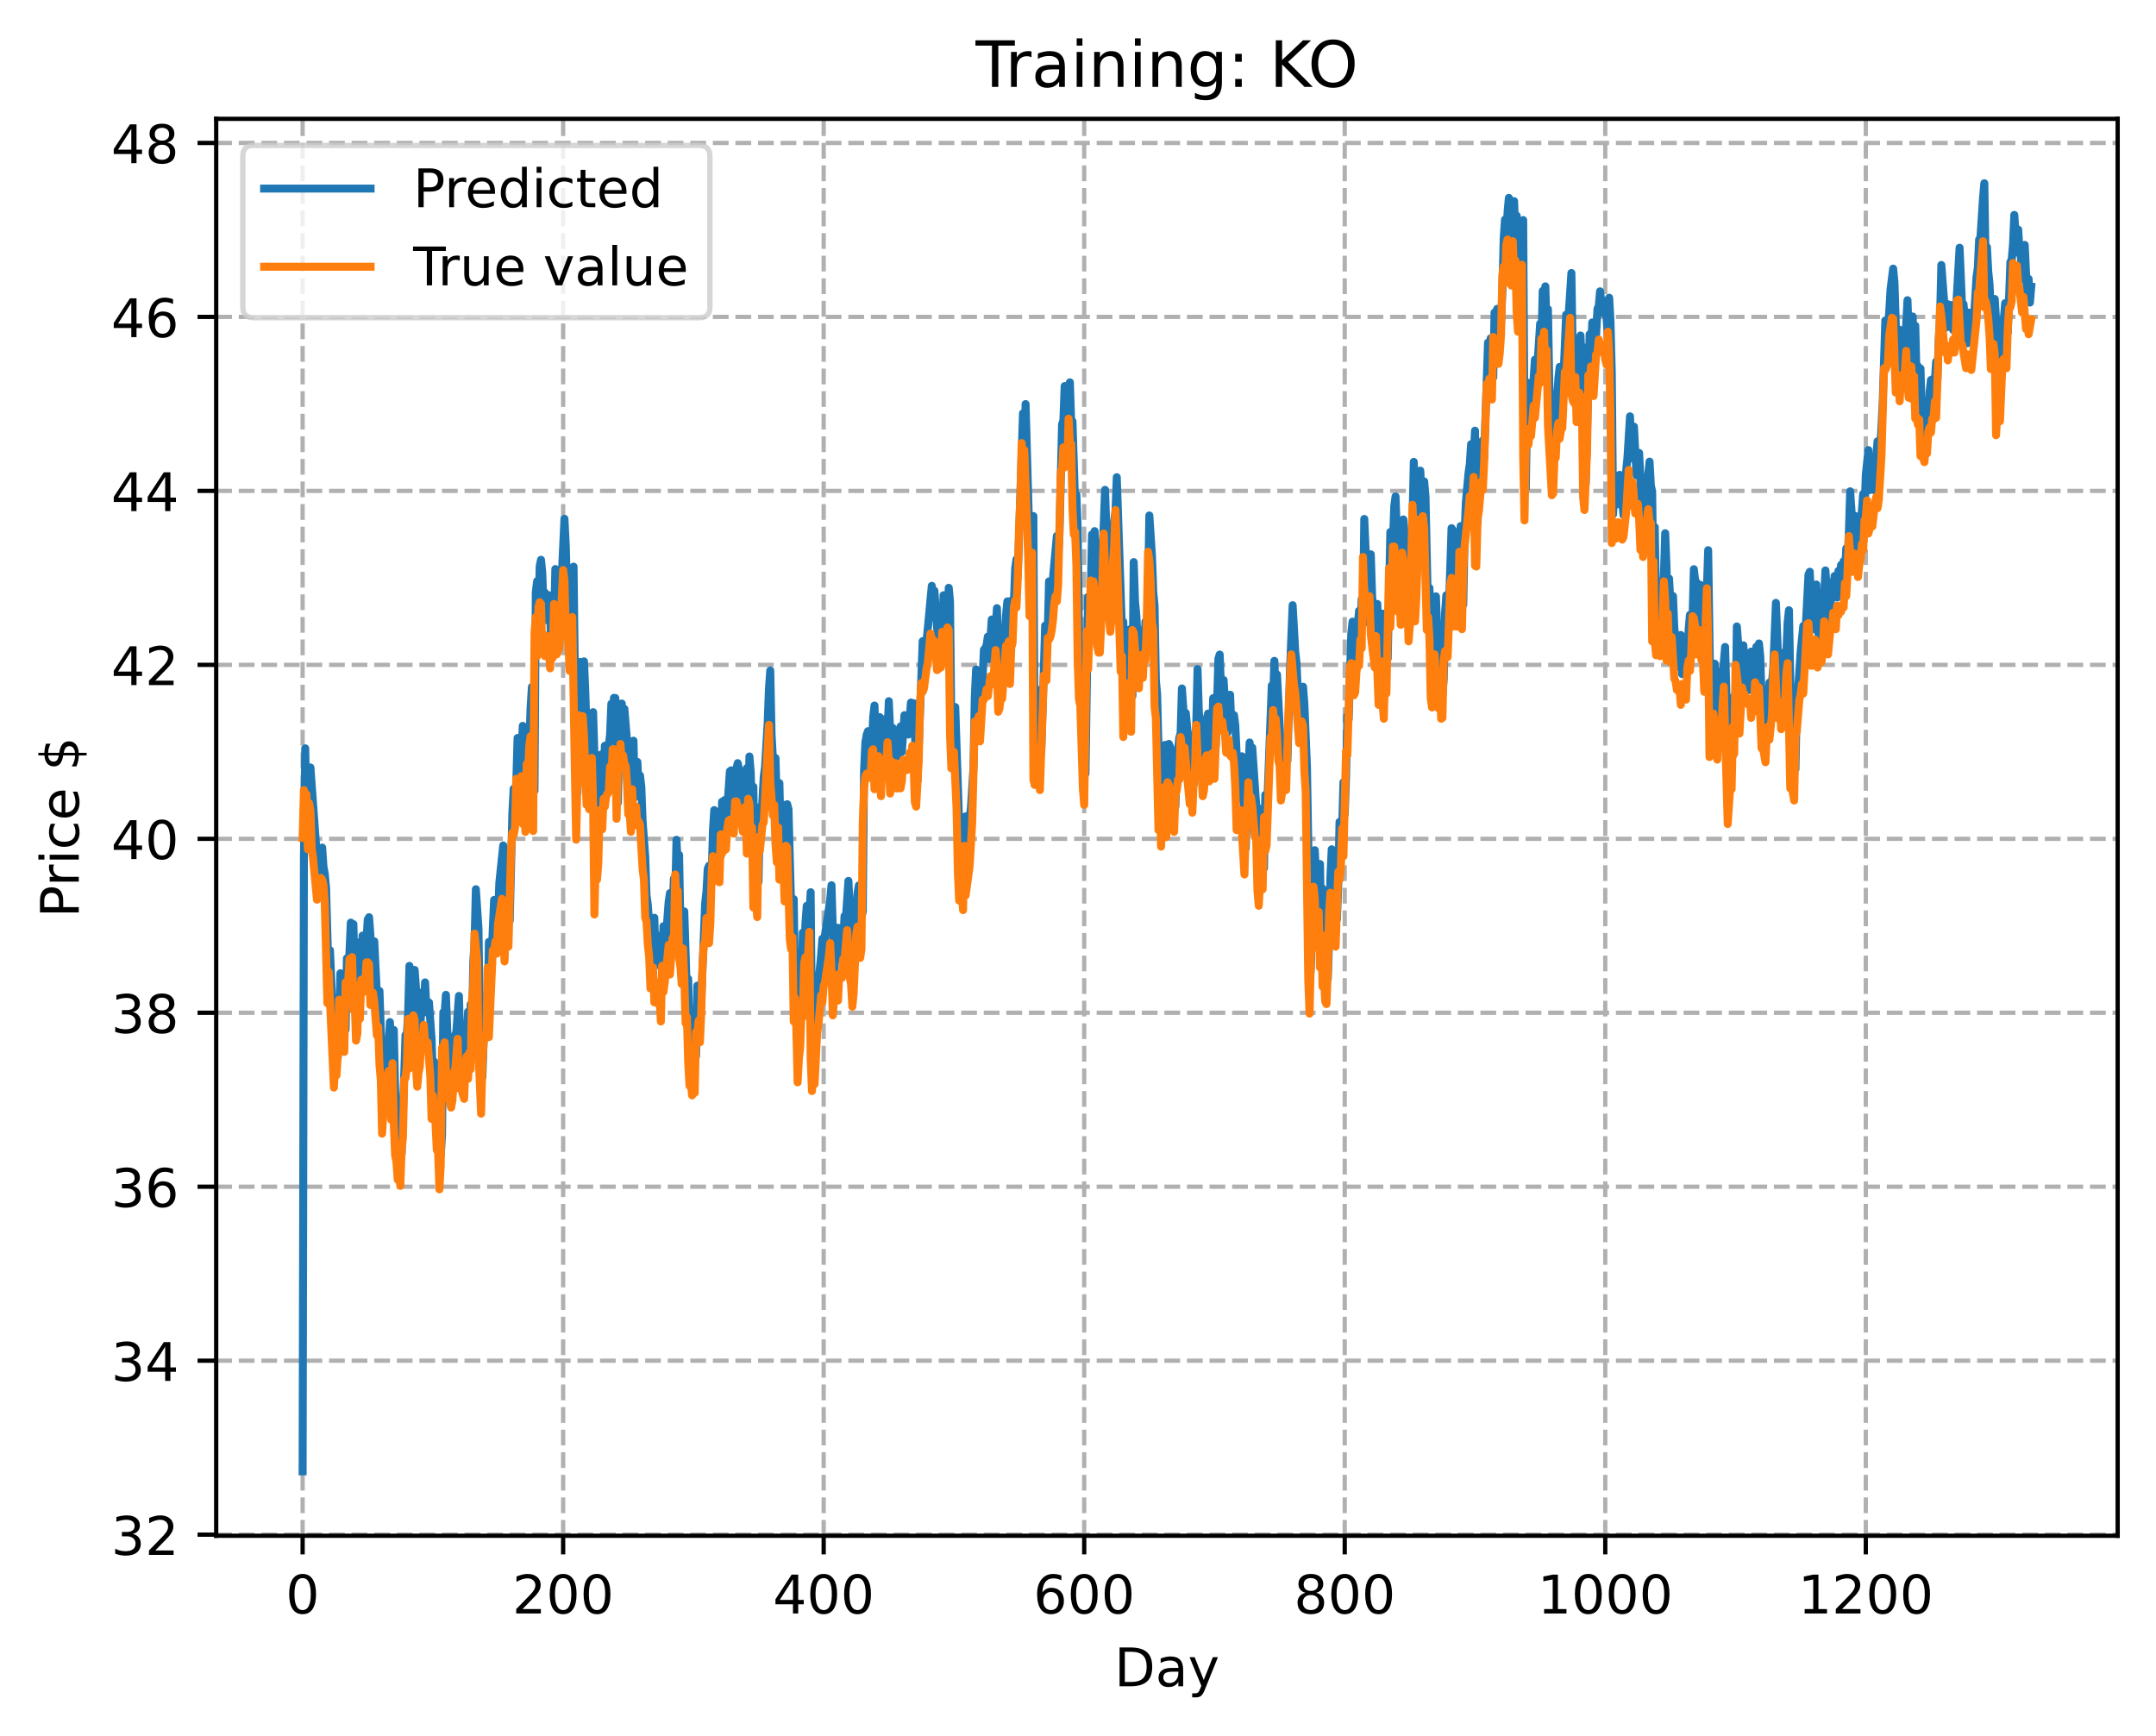 <?xml version="1.0" encoding="utf-8" standalone="no"?>
<!DOCTYPE svg PUBLIC "-//W3C//DTD SVG 1.1//EN"
  "http://www.w3.org/Graphics/SVG/1.1/DTD/svg11.dtd">
<!-- Created with matplotlib (https://matplotlib.org/) -->
<svg height="325.986pt" version="1.1" viewBox="0 0 404.923 325.986" width="404.923pt" xmlns="http://www.w3.org/2000/svg" xmlns:xlink="http://www.w3.org/1999/xlink">
 <defs>
  <style type="text/css">
*{stroke-linecap:butt;stroke-linejoin:round;}
  </style>
 </defs>
 <g id="figure_1">
  <g id="patch_1">
   <path d="M 0 325.986 
L 404.923 325.986 
L 404.923 0 
L 0 0 
z
" style="fill:#ffffff;"/>
  </g>
  <g id="axes_1">
   <g id="patch_2">
    <path d="M 40.603 288.43 
L 397.723 288.43 
L 397.723 22.318 
L 40.603 22.318 
z
" style="fill:#ffffff;"/>
   </g>
   <g id="matplotlib.axis_1">
    <g id="xtick_1">
     <g id="line2d_1">
      <path clip-path="url(#pa2040227fa)" d="M 56.836 288.43 
L 56.836 22.318 
" style="fill:none;stroke:#b0b0b0;stroke-dasharray:2.96,1.28;stroke-dashoffset:0;stroke-width:0.8;"/>
     </g>
     <g id="line2d_2">
      <defs>
       <path d="M 0 0 
L 0 3.5 
" id="m9057c44158" style="stroke:#000000;stroke-width:0.8;"/>
      </defs>
      <g>
       <use style="stroke:#000000;stroke-width:0.8;" x="56.836" xlink:href="#m9057c44158" y="288.43"/>
      </g>
     </g>
     <g id="text_1">
      <!-- 0 -->
      <defs>
       <path d="M 31.781 66.406 
Q 24.172 66.406 20.328 58.906 
Q 16.5 51.422 16.5 36.375 
Q 16.5 21.391 20.328 13.891 
Q 24.172 6.391 31.781 6.391 
Q 39.453 6.391 43.281 13.891 
Q 47.125 21.391 47.125 36.375 
Q 47.125 51.422 43.281 58.906 
Q 39.453 66.406 31.781 66.406 
z
M 31.781 74.219 
Q 44.047 74.219 50.516 64.516 
Q 56.984 54.828 56.984 36.375 
Q 56.984 17.969 50.516 8.266 
Q 44.047 -1.422 31.781 -1.422 
Q 19.531 -1.422 13.062 8.266 
Q 6.594 17.969 6.594 36.375 
Q 6.594 54.828 13.062 64.516 
Q 19.531 74.219 31.781 74.219 
z
" id="DejaVuSans-48"/>
      </defs>
      <g transform="translate(53.655 303.029)scale(0.1 -0.1)">
       <use xlink:href="#DejaVuSans-48"/>
      </g>
     </g>
    </g>
    <g id="xtick_2">
     <g id="line2d_3">
      <path clip-path="url(#pa2040227fa)" d="M 105.766 288.43 
L 105.766 22.318 
" style="fill:none;stroke:#b0b0b0;stroke-dasharray:2.96,1.28;stroke-dashoffset:0;stroke-width:0.8;"/>
     </g>
     <g id="line2d_4">
      <g>
       <use style="stroke:#000000;stroke-width:0.8;" x="105.766" xlink:href="#m9057c44158" y="288.43"/>
      </g>
     </g>
     <g id="text_2">
      <!-- 200 -->
      <defs>
       <path d="M 19.188 8.297 
L 53.609 8.297 
L 53.609 0 
L 7.328 0 
L 7.328 8.297 
Q 12.938 14.109 22.625 23.891 
Q 32.328 33.688 34.812 36.531 
Q 39.547 41.844 41.422 45.531 
Q 43.312 49.219 43.312 52.781 
Q 43.312 58.594 39.234 62.25 
Q 35.156 65.922 28.609 65.922 
Q 23.969 65.922 18.812 64.312 
Q 13.672 62.703 7.812 59.422 
L 7.812 69.391 
Q 13.766 71.781 18.938 73 
Q 24.125 74.219 28.422 74.219 
Q 39.75 74.219 46.484 68.547 
Q 53.219 62.891 53.219 53.422 
Q 53.219 48.922 51.531 44.891 
Q 49.859 40.875 45.406 35.406 
Q 44.188 33.984 37.641 27.219 
Q 31.109 20.453 19.188 8.297 
z
" id="DejaVuSans-50"/>
      </defs>
      <g transform="translate(96.223 303.029)scale(0.1 -0.1)">
       <use xlink:href="#DejaVuSans-50"/>
       <use x="63.623" xlink:href="#DejaVuSans-48"/>
       <use x="127.246" xlink:href="#DejaVuSans-48"/>
      </g>
     </g>
    </g>
    <g id="xtick_3">
     <g id="line2d_5">
      <path clip-path="url(#pa2040227fa)" d="M 154.697 288.43 
L 154.697 22.318 
" style="fill:none;stroke:#b0b0b0;stroke-dasharray:2.96,1.28;stroke-dashoffset:0;stroke-width:0.8;"/>
     </g>
     <g id="line2d_6">
      <g>
       <use style="stroke:#000000;stroke-width:0.8;" x="154.697" xlink:href="#m9057c44158" y="288.43"/>
      </g>
     </g>
     <g id="text_3">
      <!-- 400 -->
      <defs>
       <path d="M 37.797 64.312 
L 12.891 25.391 
L 37.797 25.391 
z
M 35.203 72.906 
L 47.609 72.906 
L 47.609 25.391 
L 58.016 25.391 
L 58.016 17.188 
L 47.609 17.188 
L 47.609 0 
L 37.797 0 
L 37.797 17.188 
L 4.891 17.188 
L 4.891 26.703 
z
" id="DejaVuSans-52"/>
      </defs>
      <g transform="translate(145.153 303.029)scale(0.1 -0.1)">
       <use xlink:href="#DejaVuSans-52"/>
       <use x="63.623" xlink:href="#DejaVuSans-48"/>
       <use x="127.246" xlink:href="#DejaVuSans-48"/>
      </g>
     </g>
    </g>
    <g id="xtick_4">
     <g id="line2d_7">
      <path clip-path="url(#pa2040227fa)" d="M 203.628 288.43 
L 203.628 22.318 
" style="fill:none;stroke:#b0b0b0;stroke-dasharray:2.96,1.28;stroke-dashoffset:0;stroke-width:0.8;"/>
     </g>
     <g id="line2d_8">
      <g>
       <use style="stroke:#000000;stroke-width:0.8;" x="203.628" xlink:href="#m9057c44158" y="288.43"/>
      </g>
     </g>
     <g id="text_4">
      <!-- 600 -->
      <defs>
       <path d="M 33.016 40.375 
Q 26.375 40.375 22.484 35.828 
Q 18.609 31.297 18.609 23.391 
Q 18.609 15.531 22.484 10.953 
Q 26.375 6.391 33.016 6.391 
Q 39.656 6.391 43.531 10.953 
Q 47.406 15.531 47.406 23.391 
Q 47.406 31.297 43.531 35.828 
Q 39.656 40.375 33.016 40.375 
z
M 52.594 71.297 
L 52.594 62.312 
Q 48.875 64.062 45.094 64.984 
Q 41.312 65.922 37.594 65.922 
Q 27.828 65.922 22.672 59.328 
Q 17.531 52.734 16.797 39.406 
Q 19.672 43.656 24.016 45.922 
Q 28.375 48.188 33.594 48.188 
Q 44.578 48.188 50.953 41.516 
Q 57.328 34.859 57.328 23.391 
Q 57.328 12.156 50.688 5.359 
Q 44.047 -1.422 33.016 -1.422 
Q 20.359 -1.422 13.672 8.266 
Q 6.984 17.969 6.984 36.375 
Q 6.984 53.656 15.188 63.938 
Q 23.391 74.219 37.203 74.219 
Q 40.922 74.219 44.703 73.484 
Q 48.484 72.75 52.594 71.297 
z
" id="DejaVuSans-54"/>
      </defs>
      <g transform="translate(194.084 303.029)scale(0.1 -0.1)">
       <use xlink:href="#DejaVuSans-54"/>
       <use x="63.623" xlink:href="#DejaVuSans-48"/>
       <use x="127.246" xlink:href="#DejaVuSans-48"/>
      </g>
     </g>
    </g>
    <g id="xtick_5">
     <g id="line2d_9">
      <path clip-path="url(#pa2040227fa)" d="M 252.558 288.43 
L 252.558 22.318 
" style="fill:none;stroke:#b0b0b0;stroke-dasharray:2.96,1.28;stroke-dashoffset:0;stroke-width:0.8;"/>
     </g>
     <g id="line2d_10">
      <g>
       <use style="stroke:#000000;stroke-width:0.8;" x="252.558" xlink:href="#m9057c44158" y="288.43"/>
      </g>
     </g>
     <g id="text_5">
      <!-- 800 -->
      <defs>
       <path d="M 31.781 34.625 
Q 24.75 34.625 20.719 30.859 
Q 16.703 27.094 16.703 20.516 
Q 16.703 13.922 20.719 10.156 
Q 24.75 6.391 31.781 6.391 
Q 38.812 6.391 42.859 10.172 
Q 46.922 13.969 46.922 20.516 
Q 46.922 27.094 42.891 30.859 
Q 38.875 34.625 31.781 34.625 
z
M 21.922 38.812 
Q 15.578 40.375 12.031 44.719 
Q 8.5 49.078 8.5 55.328 
Q 8.5 64.062 14.719 69.141 
Q 20.953 74.219 31.781 74.219 
Q 42.672 74.219 48.875 69.141 
Q 55.078 64.062 55.078 55.328 
Q 55.078 49.078 51.531 44.719 
Q 48 40.375 41.703 38.812 
Q 48.828 37.156 52.797 32.312 
Q 56.781 27.484 56.781 20.516 
Q 56.781 9.906 50.312 4.234 
Q 43.844 -1.422 31.781 -1.422 
Q 19.734 -1.422 13.25 4.234 
Q 6.781 9.906 6.781 20.516 
Q 6.781 27.484 10.781 32.312 
Q 14.797 37.156 21.922 38.812 
z
M 18.312 54.391 
Q 18.312 48.734 21.844 45.562 
Q 25.391 42.391 31.781 42.391 
Q 38.141 42.391 41.719 45.562 
Q 45.312 48.734 45.312 54.391 
Q 45.312 60.062 41.719 63.234 
Q 38.141 66.406 31.781 66.406 
Q 25.391 66.406 21.844 63.234 
Q 18.312 60.062 18.312 54.391 
z
" id="DejaVuSans-56"/>
      </defs>
      <g transform="translate(243.015 303.029)scale(0.1 -0.1)">
       <use xlink:href="#DejaVuSans-56"/>
       <use x="63.623" xlink:href="#DejaVuSans-48"/>
       <use x="127.246" xlink:href="#DejaVuSans-48"/>
      </g>
     </g>
    </g>
    <g id="xtick_6">
     <g id="line2d_11">
      <path clip-path="url(#pa2040227fa)" d="M 301.489 288.43 
L 301.489 22.318 
" style="fill:none;stroke:#b0b0b0;stroke-dasharray:2.96,1.28;stroke-dashoffset:0;stroke-width:0.8;"/>
     </g>
     <g id="line2d_12">
      <g>
       <use style="stroke:#000000;stroke-width:0.8;" x="301.489" xlink:href="#m9057c44158" y="288.43"/>
      </g>
     </g>
     <g id="text_6">
      <!-- 1000 -->
      <defs>
       <path d="M 12.406 8.297 
L 28.516 8.297 
L 28.516 63.922 
L 10.984 60.406 
L 10.984 69.391 
L 28.422 72.906 
L 38.281 72.906 
L 38.281 8.297 
L 54.391 8.297 
L 54.391 0 
L 12.406 0 
z
" id="DejaVuSans-49"/>
      </defs>
      <g transform="translate(288.764 303.029)scale(0.1 -0.1)">
       <use xlink:href="#DejaVuSans-49"/>
       <use x="63.623" xlink:href="#DejaVuSans-48"/>
       <use x="127.246" xlink:href="#DejaVuSans-48"/>
       <use x="190.869" xlink:href="#DejaVuSans-48"/>
      </g>
     </g>
    </g>
    <g id="xtick_7">
     <g id="line2d_13">
      <path clip-path="url(#pa2040227fa)" d="M 350.419 288.43 
L 350.419 22.318 
" style="fill:none;stroke:#b0b0b0;stroke-dasharray:2.96,1.28;stroke-dashoffset:0;stroke-width:0.8;"/>
     </g>
     <g id="line2d_14">
      <g>
       <use style="stroke:#000000;stroke-width:0.8;" x="350.419" xlink:href="#m9057c44158" y="288.43"/>
      </g>
     </g>
     <g id="text_7">
      <!-- 1200 -->
      <g transform="translate(337.694 303.029)scale(0.1 -0.1)">
       <use xlink:href="#DejaVuSans-49"/>
       <use x="63.623" xlink:href="#DejaVuSans-50"/>
       <use x="127.246" xlink:href="#DejaVuSans-48"/>
       <use x="190.869" xlink:href="#DejaVuSans-48"/>
      </g>
     </g>
    </g>
    <g id="text_8">
     <!-- Day -->
     <defs>
      <path d="M 19.672 64.797 
L 19.672 8.109 
L 31.594 8.109 
Q 46.688 8.109 53.688 14.938 
Q 60.688 21.781 60.688 36.531 
Q 60.688 51.172 53.688 57.984 
Q 46.688 64.797 31.594 64.797 
z
M 9.812 72.906 
L 30.078 72.906 
Q 51.266 72.906 61.172 64.094 
Q 71.094 55.281 71.094 36.531 
Q 71.094 17.672 61.125 8.828 
Q 51.172 0 30.078 0 
L 9.812 0 
z
" id="DejaVuSans-68"/>
      <path d="M 34.281 27.484 
Q 23.391 27.484 19.188 25 
Q 14.984 22.516 14.984 16.5 
Q 14.984 11.719 18.141 8.906 
Q 21.297 6.109 26.703 6.109 
Q 34.188 6.109 38.703 11.406 
Q 43.219 16.703 43.219 25.484 
L 43.219 27.484 
z
M 52.203 31.203 
L 52.203 0 
L 43.219 0 
L 43.219 8.297 
Q 40.141 3.328 35.547 0.953 
Q 30.953 -1.422 24.312 -1.422 
Q 15.922 -1.422 10.953 3.297 
Q 6 8.016 6 15.922 
Q 6 25.141 12.172 29.828 
Q 18.359 34.516 30.609 34.516 
L 43.219 34.516 
L 43.219 35.406 
Q 43.219 41.609 39.141 45 
Q 35.062 48.391 27.688 48.391 
Q 23 48.391 18.547 47.266 
Q 14.109 46.141 10.016 43.891 
L 10.016 52.203 
Q 14.938 54.109 19.578 55.047 
Q 24.219 56 28.609 56 
Q 40.484 56 46.344 49.844 
Q 52.203 43.703 52.203 31.203 
z
" id="DejaVuSans-97"/>
      <path d="M 32.172 -5.078 
Q 28.375 -14.844 24.75 -17.812 
Q 21.141 -20.797 15.094 -20.797 
L 7.906 -20.797 
L 7.906 -13.281 
L 13.188 -13.281 
Q 16.891 -13.281 18.938 -11.516 
Q 21 -9.766 23.484 -3.219 
L 25.094 0.875 
L 2.984 54.688 
L 12.5 54.688 
L 29.594 11.922 
L 46.688 54.688 
L 56.203 54.688 
z
" id="DejaVuSans-121"/>
     </defs>
     <g transform="translate(209.29 316.707)scale(0.1 -0.1)">
      <use xlink:href="#DejaVuSans-68"/>
      <use x="77.002" xlink:href="#DejaVuSans-97"/>
      <use x="138.281" xlink:href="#DejaVuSans-121"/>
     </g>
    </g>
   </g>
   <g id="matplotlib.axis_2">
    <g id="ytick_1">
     <g id="line2d_15">
      <path clip-path="url(#pa2040227fa)" d="M 40.603 288.229 
L 397.723 288.229 
" style="fill:none;stroke:#b0b0b0;stroke-dasharray:2.96,1.28;stroke-dashoffset:0;stroke-width:0.8;"/>
     </g>
     <g id="line2d_16">
      <defs>
       <path d="M 0 0 
L -3.5 0 
" id="mbb42afa1cf" style="stroke:#000000;stroke-width:0.8;"/>
      </defs>
      <g>
       <use style="stroke:#000000;stroke-width:0.8;" x="40.603" xlink:href="#mbb42afa1cf" y="288.229"/>
      </g>
     </g>
     <g id="text_9">
      <!-- 32 -->
      <defs>
       <path d="M 40.578 39.312 
Q 47.656 37.797 51.625 33 
Q 55.609 28.219 55.609 21.188 
Q 55.609 10.406 48.188 4.484 
Q 40.766 -1.422 27.094 -1.422 
Q 22.516 -1.422 17.656 -0.516 
Q 12.797 0.391 7.625 2.203 
L 7.625 11.719 
Q 11.719 9.328 16.594 8.109 
Q 21.484 6.891 26.812 6.891 
Q 36.078 6.891 40.938 10.547 
Q 45.797 14.203 45.797 21.188 
Q 45.797 27.641 41.281 31.266 
Q 36.766 34.906 28.719 34.906 
L 20.219 34.906 
L 20.219 43.016 
L 29.109 43.016 
Q 36.375 43.016 40.234 45.922 
Q 44.094 48.828 44.094 54.297 
Q 44.094 59.906 40.109 62.906 
Q 36.141 65.922 28.719 65.922 
Q 24.656 65.922 20.016 65.031 
Q 15.375 64.156 9.812 62.312 
L 9.812 71.094 
Q 15.438 72.656 20.344 73.438 
Q 25.25 74.219 29.594 74.219 
Q 40.828 74.219 47.359 69.109 
Q 53.906 64.016 53.906 55.328 
Q 53.906 49.266 50.438 45.094 
Q 46.969 40.922 40.578 39.312 
z
" id="DejaVuSans-51"/>
      </defs>
      <g transform="translate(20.878 292.028)scale(0.1 -0.1)">
       <use xlink:href="#DejaVuSans-51"/>
       <use x="63.623" xlink:href="#DejaVuSans-50"/>
      </g>
     </g>
    </g>
    <g id="ytick_2">
     <g id="line2d_17">
      <path clip-path="url(#pa2040227fa)" d="M 40.603 255.556 
L 397.723 255.556 
" style="fill:none;stroke:#b0b0b0;stroke-dasharray:2.96,1.28;stroke-dashoffset:0;stroke-width:0.8;"/>
     </g>
     <g id="line2d_18">
      <g>
       <use style="stroke:#000000;stroke-width:0.8;" x="40.603" xlink:href="#mbb42afa1cf" y="255.556"/>
      </g>
     </g>
     <g id="text_10">
      <!-- 34 -->
      <g transform="translate(20.878 259.355)scale(0.1 -0.1)">
       <use xlink:href="#DejaVuSans-51"/>
       <use x="63.623" xlink:href="#DejaVuSans-52"/>
      </g>
     </g>
    </g>
    <g id="ytick_3">
     <g id="line2d_19">
      <path clip-path="url(#pa2040227fa)" d="M 40.603 222.884 
L 397.723 222.884 
" style="fill:none;stroke:#b0b0b0;stroke-dasharray:2.96,1.28;stroke-dashoffset:0;stroke-width:0.8;"/>
     </g>
     <g id="line2d_20">
      <g>
       <use style="stroke:#000000;stroke-width:0.8;" x="40.603" xlink:href="#mbb42afa1cf" y="222.884"/>
      </g>
     </g>
     <g id="text_11">
      <!-- 36 -->
      <g transform="translate(20.878 226.683)scale(0.1 -0.1)">
       <use xlink:href="#DejaVuSans-51"/>
       <use x="63.623" xlink:href="#DejaVuSans-54"/>
      </g>
     </g>
    </g>
    <g id="ytick_4">
     <g id="line2d_21">
      <path clip-path="url(#pa2040227fa)" d="M 40.603 190.211 
L 397.723 190.211 
" style="fill:none;stroke:#b0b0b0;stroke-dasharray:2.96,1.28;stroke-dashoffset:0;stroke-width:0.8;"/>
     </g>
     <g id="line2d_22">
      <g>
       <use style="stroke:#000000;stroke-width:0.8;" x="40.603" xlink:href="#mbb42afa1cf" y="190.211"/>
      </g>
     </g>
     <g id="text_12">
      <!-- 38 -->
      <g transform="translate(20.878 194.011)scale(0.1 -0.1)">
       <use xlink:href="#DejaVuSans-51"/>
       <use x="63.623" xlink:href="#DejaVuSans-56"/>
      </g>
     </g>
    </g>
    <g id="ytick_5">
     <g id="line2d_23">
      <path clip-path="url(#pa2040227fa)" d="M 40.603 157.539 
L 397.723 157.539 
" style="fill:none;stroke:#b0b0b0;stroke-dasharray:2.96,1.28;stroke-dashoffset:0;stroke-width:0.8;"/>
     </g>
     <g id="line2d_24">
      <g>
       <use style="stroke:#000000;stroke-width:0.8;" x="40.603" xlink:href="#mbb42afa1cf" y="157.539"/>
      </g>
     </g>
     <g id="text_13">
      <!-- 40 -->
      <g transform="translate(20.878 161.338)scale(0.1 -0.1)">
       <use xlink:href="#DejaVuSans-52"/>
       <use x="63.623" xlink:href="#DejaVuSans-48"/>
      </g>
     </g>
    </g>
    <g id="ytick_6">
     <g id="line2d_25">
      <path clip-path="url(#pa2040227fa)" d="M 40.603 124.867 
L 397.723 124.867 
" style="fill:none;stroke:#b0b0b0;stroke-dasharray:2.96,1.28;stroke-dashoffset:0;stroke-width:0.8;"/>
     </g>
     <g id="line2d_26">
      <g>
       <use style="stroke:#000000;stroke-width:0.8;" x="40.603" xlink:href="#mbb42afa1cf" y="124.867"/>
      </g>
     </g>
     <g id="text_14">
      <!-- 42 -->
      <g transform="translate(20.878 128.666)scale(0.1 -0.1)">
       <use xlink:href="#DejaVuSans-52"/>
       <use x="63.623" xlink:href="#DejaVuSans-50"/>
      </g>
     </g>
    </g>
    <g id="ytick_7">
     <g id="line2d_27">
      <path clip-path="url(#pa2040227fa)" d="M 40.603 92.194 
L 397.723 92.194 
" style="fill:none;stroke:#b0b0b0;stroke-dasharray:2.96,1.28;stroke-dashoffset:0;stroke-width:0.8;"/>
     </g>
     <g id="line2d_28">
      <g>
       <use style="stroke:#000000;stroke-width:0.8;" x="40.603" xlink:href="#mbb42afa1cf" y="92.194"/>
      </g>
     </g>
     <g id="text_15">
      <!-- 44 -->
      <g transform="translate(20.878 95.993)scale(0.1 -0.1)">
       <use xlink:href="#DejaVuSans-52"/>
       <use x="63.623" xlink:href="#DejaVuSans-52"/>
      </g>
     </g>
    </g>
    <g id="ytick_8">
     <g id="line2d_29">
      <path clip-path="url(#pa2040227fa)" d="M 40.603 59.522 
L 397.723 59.522 
" style="fill:none;stroke:#b0b0b0;stroke-dasharray:2.96,1.28;stroke-dashoffset:0;stroke-width:0.8;"/>
     </g>
     <g id="line2d_30">
      <g>
       <use style="stroke:#000000;stroke-width:0.8;" x="40.603" xlink:href="#mbb42afa1cf" y="59.522"/>
      </g>
     </g>
     <g id="text_16">
      <!-- 46 -->
      <g transform="translate(20.878 63.321)scale(0.1 -0.1)">
       <use xlink:href="#DejaVuSans-52"/>
       <use x="63.623" xlink:href="#DejaVuSans-54"/>
      </g>
     </g>
    </g>
    <g id="ytick_9">
     <g id="line2d_31">
      <path clip-path="url(#pa2040227fa)" d="M 40.603 26.849 
L 397.723 26.849 
" style="fill:none;stroke:#b0b0b0;stroke-dasharray:2.96,1.28;stroke-dashoffset:0;stroke-width:0.8;"/>
     </g>
     <g id="line2d_32">
      <g>
       <use style="stroke:#000000;stroke-width:0.8;" x="40.603" xlink:href="#mbb42afa1cf" y="26.849"/>
      </g>
     </g>
     <g id="text_17">
      <!-- 48 -->
      <g transform="translate(20.878 30.649)scale(0.1 -0.1)">
       <use xlink:href="#DejaVuSans-52"/>
       <use x="63.623" xlink:href="#DejaVuSans-56"/>
      </g>
     </g>
    </g>
    <g id="text_18">
     <!-- Price $ -->
     <defs>
      <path d="M 19.672 64.797 
L 19.672 37.406 
L 32.078 37.406 
Q 38.969 37.406 42.719 40.969 
Q 46.484 44.531 46.484 51.125 
Q 46.484 57.672 42.719 61.234 
Q 38.969 64.797 32.078 64.797 
z
M 9.812 72.906 
L 32.078 72.906 
Q 44.344 72.906 50.609 67.359 
Q 56.891 61.812 56.891 51.125 
Q 56.891 40.328 50.609 34.812 
Q 44.344 29.297 32.078 29.297 
L 19.672 29.297 
L 19.672 0 
L 9.812 0 
z
" id="DejaVuSans-80"/>
      <path d="M 41.109 46.297 
Q 39.594 47.172 37.812 47.578 
Q 36.031 48 33.891 48 
Q 26.266 48 22.188 43.047 
Q 18.109 38.094 18.109 28.812 
L 18.109 0 
L 9.078 0 
L 9.078 54.688 
L 18.109 54.688 
L 18.109 46.188 
Q 20.953 51.172 25.484 53.578 
Q 30.031 56 36.531 56 
Q 37.453 56 38.578 55.875 
Q 39.703 55.766 41.062 55.516 
z
" id="DejaVuSans-114"/>
      <path d="M 9.422 54.688 
L 18.406 54.688 
L 18.406 0 
L 9.422 0 
z
M 9.422 75.984 
L 18.406 75.984 
L 18.406 64.594 
L 9.422 64.594 
z
" id="DejaVuSans-105"/>
      <path d="M 48.781 52.594 
L 48.781 44.188 
Q 44.969 46.297 41.141 47.344 
Q 37.312 48.391 33.406 48.391 
Q 24.656 48.391 19.812 42.844 
Q 14.984 37.312 14.984 27.297 
Q 14.984 17.281 19.812 11.734 
Q 24.656 6.203 33.406 6.203 
Q 37.312 6.203 41.141 7.25 
Q 44.969 8.297 48.781 10.406 
L 48.781 2.094 
Q 45.016 0.344 40.984 -0.531 
Q 36.969 -1.422 32.422 -1.422 
Q 20.062 -1.422 12.781 6.344 
Q 5.516 14.109 5.516 27.297 
Q 5.516 40.672 12.859 48.328 
Q 20.219 56 33.016 56 
Q 37.156 56 41.109 55.141 
Q 45.062 54.297 48.781 52.594 
z
" id="DejaVuSans-99"/>
      <path d="M 56.203 29.594 
L 56.203 25.203 
L 14.891 25.203 
Q 15.484 15.922 20.484 11.062 
Q 25.484 6.203 34.422 6.203 
Q 39.594 6.203 44.453 7.469 
Q 49.312 8.734 54.109 11.281 
L 54.109 2.781 
Q 49.266 0.734 44.188 -0.344 
Q 39.109 -1.422 33.891 -1.422 
Q 20.797 -1.422 13.156 6.188 
Q 5.516 13.812 5.516 26.812 
Q 5.516 40.234 12.766 48.109 
Q 20.016 56 32.328 56 
Q 43.359 56 49.781 48.891 
Q 56.203 41.797 56.203 29.594 
z
M 47.219 32.234 
Q 47.125 39.594 43.094 43.984 
Q 39.062 48.391 32.422 48.391 
Q 24.906 48.391 20.391 44.141 
Q 15.875 39.891 15.188 32.172 
z
" id="DejaVuSans-101"/>
      <path id="DejaVuSans-32"/>
      <path d="M 33.797 -14.703 
L 28.906 -14.703 
L 28.859 0 
Q 23.734 0.094 18.609 1.188 
Q 13.484 2.297 8.297 4.5 
L 8.297 13.281 
Q 13.281 10.156 18.375 8.562 
Q 23.484 6.984 28.906 6.938 
L 28.906 29.203 
Q 18.109 30.953 13.203 35.156 
Q 8.297 39.359 8.297 46.688 
Q 8.297 54.641 13.625 59.219 
Q 18.953 63.812 28.906 64.5 
L 28.906 75.984 
L 33.797 75.984 
L 33.797 64.656 
Q 38.328 64.453 42.578 63.688 
Q 46.828 62.938 50.875 61.625 
L 50.875 53.078 
Q 46.828 55.125 42.547 56.25 
Q 38.281 57.375 33.797 57.562 
L 33.797 36.719 
Q 44.875 35.016 50.094 30.609 
Q 55.328 26.219 55.328 18.609 
Q 55.328 10.359 49.781 5.594 
Q 44.234 0.828 33.797 0.094 
z
M 28.906 37.594 
L 28.906 57.625 
Q 23.25 56.984 20.266 54.391 
Q 17.281 51.812 17.281 47.516 
Q 17.281 43.312 20.031 40.969 
Q 22.797 38.625 28.906 37.594 
z
M 33.797 28.219 
L 33.797 7.078 
Q 39.984 7.906 43.141 10.594 
Q 46.297 13.281 46.297 17.672 
Q 46.297 21.969 43.281 24.5 
Q 40.281 27.047 33.797 28.219 
z
" id="DejaVuSans-36"/>
     </defs>
     <g transform="translate(14.798 172.342)rotate(-90)scale(0.1 -0.1)">
      <use xlink:href="#DejaVuSans-80"/>
      <use x="58.553" xlink:href="#DejaVuSans-114"/>
      <use x="99.666" xlink:href="#DejaVuSans-105"/>
      <use x="127.449" xlink:href="#DejaVuSans-99"/>
      <use x="182.43" xlink:href="#DejaVuSans-101"/>
      <use x="243.953" xlink:href="#DejaVuSans-32"/>
      <use x="275.74" xlink:href="#DejaVuSans-36"/>
     </g>
    </g>
   </g>
   <g id="line2d_33">
    <path clip-path="url(#pa2040227fa)" d="M 56.836 276.334 
L 57.081 161.161 
L 57.325 140.546 
L 57.57 153.242 
L 57.814 145.491 
L 58.059 159.134 
L 58.304 144.14 
L 59.772 164.502 
L 60.016 159.346 
L 60.261 164.177 
L 60.506 159.188 
L 60.75 162.767 
L 60.995 164.117 
L 61.24 166.735 
L 61.729 184.218 
L 61.974 178.478 
L 62.952 201.361 
L 63.197 195.318 
L 63.441 198.549 
L 63.686 194.328 
L 63.931 182.795 
L 64.42 191.84 
L 64.665 189.404 
L 64.909 193.361 
L 65.154 179.977 
L 65.399 184.06 
L 65.888 173.274 
L 66.133 177.359 
L 66.377 173.57 
L 66.622 184.613 
L 66.867 182.61 
L 67.111 189.035 
L 67.356 184.801 
L 67.601 176.931 
L 67.845 185.886 
L 68.09 175.72 
L 68.579 180.818 
L 69.069 172.701 
L 69.313 172.261 
L 69.558 175.488 
L 69.802 181.695 
L 70.047 180.314 
L 70.292 176.79 
L 70.781 186.795 
L 71.026 188.769 
L 71.27 186.11 
L 72.004 208.025 
L 72.494 196.633 
L 72.738 200.671 
L 73.228 191.953 
L 73.472 196.512 
L 73.717 203.681 
L 73.962 193.443 
L 74.206 204.603 
L 74.94 217.216 
L 75.185 212.942 
L 75.429 216.741 
L 76.163 194.392 
L 76.408 194.45 
L 76.653 190.355 
L 76.897 181.403 
L 77.142 192.659 
L 77.387 189.207 
L 77.631 190.047 
L 77.876 182.161 
L 78.121 185.536 
L 78.61 197.854 
L 79.344 186.325 
L 79.589 190.179 
L 79.833 184.506 
L 80.078 189.298 
L 80.323 190.1 
L 80.567 188.279 
L 81.056 195.144 
L 81.301 203.328 
L 81.546 199.384 
L 82.28 211.627 
L 82.524 209.896 
L 82.769 217.098 
L 83.014 213.234 
L 83.258 190.129 
L 83.503 190.447 
L 83.748 186.839 
L 84.237 199.747 
L 84.726 202.905 
L 84.971 205.534 
L 85.46 194.407 
L 85.705 193.83 
L 86.194 187.05 
L 86.439 196.087 
L 86.684 194.687 
L 87.417 201.113 
L 87.907 190.028 
L 88.151 196.459 
L 88.396 188.624 
L 88.641 194.036 
L 88.885 180.812 
L 89.13 176.918 
L 89.375 167.007 
L 89.864 174.362 
L 90.109 192.16 
L 90.598 202.285 
L 91.087 187.825 
L 91.332 186.908 
L 91.577 190.632 
L 91.821 176.898 
L 92.066 186.375 
L 92.555 174.457 
L 92.8 169.017 
L 93.044 172.675 
L 93.289 169.879 
L 93.534 172.378 
L 93.778 165.788 
L 94.512 158.788 
L 95.002 173.393 
L 95.246 165.969 
L 95.491 171.206 
L 95.736 172.94 
L 96.225 152.744 
L 96.47 148.141 
L 96.714 150.764 
L 96.959 147.288 
L 97.204 138.6 
L 97.448 147.513 
L 97.693 142.226 
L 97.938 141.445 
L 98.182 136.325 
L 98.427 145.856 
L 98.672 139.864 
L 98.916 149.682 
L 99.161 138.485 
L 99.405 140.517 
L 99.65 132.871 
L 99.895 129.015 
L 100.139 135.102 
L 100.384 148.489 
L 100.629 111.232 
L 100.873 109.142 
L 101.118 116.109 
L 101.363 106.315 
L 101.607 105.136 
L 101.852 107.655 
L 102.097 114.877 
L 102.341 111.295 
L 102.586 116.451 
L 102.831 113.155 
L 103.075 111.789 
L 103.32 115.11 
L 103.565 121.961 
L 103.809 114.481 
L 104.054 117.608 
L 104.299 106.87 
L 104.788 116.968 
L 105.032 115.628 
L 105.522 107.926 
L 106.011 97.435 
L 106.256 102.41 
L 106.5 111.018 
L 106.745 113.735 
L 106.99 115.163 
L 107.234 122.742 
L 107.479 117.054 
L 107.724 106.423 
L 107.968 126.771 
L 108.458 148.938 
L 108.702 138.916 
L 108.947 124.328 
L 109.192 137.872 
L 109.436 136.666 
L 109.681 124.208 
L 109.926 129.933 
L 110.415 144.975 
L 110.66 145.263 
L 110.904 145.277 
L 111.149 137.798 
L 111.393 133.746 
L 111.638 141.861 
L 111.883 161.979 
L 112.127 151.782 
L 112.372 158.31 
L 112.617 152.971 
L 112.861 141.729 
L 113.106 143.849 
L 113.351 147.968 
L 113.595 140.057 
L 113.84 143.887 
L 114.085 142.139 
L 114.574 138.006 
L 114.819 132.178 
L 115.063 137.897 
L 115.308 131.07 
L 115.553 131.085 
L 115.797 133.133 
L 116.042 150.77 
L 116.287 137.945 
L 116.531 138.228 
L 116.776 132.136 
L 117.02 137.451 
L 117.265 133.142 
L 117.754 138.994 
L 118.244 148.224 
L 118.488 143.702 
L 118.733 148.384 
L 118.978 139.116 
L 119.222 149.728 
L 119.467 145.4 
L 119.712 143.101 
L 119.956 148.476 
L 120.201 145.638 
L 120.446 147.75 
L 120.69 154.248 
L 121.18 160.846 
L 121.424 168.131 
L 121.669 169.937 
L 121.914 173.442 
L 122.158 174.486 
L 122.403 180.645 
L 122.648 177.955 
L 122.892 172.361 
L 123.137 181.296 
L 123.381 180.721 
L 123.626 175.716 
L 123.871 180.083 
L 124.115 178.029 
L 124.36 183.204 
L 124.605 173.952 
L 124.849 179.169 
L 125.583 169.349 
L 125.828 167.731 
L 126.073 176.427 
L 126.562 165.022 
L 126.807 168.947 
L 127.051 157.724 
L 127.296 162.725 
L 127.541 160.552 
L 127.785 173.553 
L 128.03 174.319 
L 128.275 178.21 
L 128.519 171.175 
L 129.008 186.866 
L 129.253 183.858 
L 129.498 193.747 
L 129.742 197.546 
L 129.987 196.07 
L 130.232 199.577 
L 130.476 194.881 
L 130.721 198.353 
L 130.966 185.116 
L 131.21 187.621 
L 131.455 185.59 
L 131.7 187.963 
L 132.434 169.687 
L 132.678 167.484 
L 132.923 163.161 
L 133.168 162.594 
L 133.412 167.923 
L 133.657 164.525 
L 133.902 155.911 
L 134.146 152.15 
L 134.391 156.377 
L 134.636 157.59 
L 134.88 156.612 
L 135.125 159.353 
L 135.369 160.74 
L 135.614 150.573 
L 135.859 154.127 
L 136.103 150.259 
L 136.348 154.124 
L 136.593 151.846 
L 137.082 144.855 
L 137.327 144.676 
L 137.816 149.467 
L 138.061 151.352 
L 138.305 144.412 
L 138.55 143.33 
L 138.795 144.467 
L 139.039 146.707 
L 139.284 151.155 
L 139.529 147.647 
L 139.773 151.662 
L 140.018 145.5 
L 140.263 144.27 
L 140.507 153.325 
L 140.752 142.079 
L 140.996 145.05 
L 141.241 153.755 
L 141.486 147.754 
L 141.73 161.462 
L 141.975 158.899 
L 142.22 157.718 
L 142.464 165.573 
L 142.709 151.582 
L 142.954 154.69 
L 143.443 145.843 
L 143.688 144.012 
L 144.177 135.737 
L 144.422 129.299 
L 144.666 125.928 
L 144.911 137.951 
L 145.4 146.911 
L 145.645 142.367 
L 145.89 150.878 
L 146.134 155.416 
L 146.379 147.071 
L 146.624 157.662 
L 146.868 152.94 
L 147.113 151.169 
L 147.357 155.069 
L 147.602 161.424 
L 147.847 151.036 
L 148.091 151.998 
L 148.581 170.381 
L 148.825 172.701 
L 149.07 168.878 
L 149.315 185.329 
L 149.559 178.785 
L 150.049 195.38 
L 150.538 186.928 
L 150.783 175.14 
L 151.027 181.159 
L 151.272 173.393 
L 151.517 170.129 
L 151.761 173.085 
L 152.006 172.206 
L 152.251 167.567 
L 152.495 193.61 
L 152.74 197.513 
L 152.984 193.922 
L 153.229 195.596 
L 153.718 184.524 
L 154.208 179.529 
L 154.452 176.308 
L 154.697 181.538 
L 154.942 175.583 
L 155.92 169.037 
L 156.165 166.258 
L 156.654 182.599 
L 157.388 174.243 
L 157.633 179.826 
L 157.878 174.796 
L 158.122 175.173 
L 158.367 177.105 
L 158.612 172.039 
L 158.856 172.63 
L 159.345 165.445 
L 159.835 176.469 
L 160.079 178.698 
L 160.324 182.79 
L 160.569 178.354 
L 160.813 171.016 
L 161.058 167.718 
L 161.303 166.291 
L 161.547 168.335 
L 161.792 172.296 
L 162.037 171.202 
L 162.281 144.744 
L 162.526 139.451 
L 162.771 138.003 
L 163.015 137.324 
L 163.26 140.17 
L 163.505 137.504 
L 163.749 139.821 
L 163.994 134.714 
L 164.239 132.501 
L 164.483 140.71 
L 164.728 135.272 
L 164.972 139.667 
L 165.217 134.679 
L 165.706 144.032 
L 165.951 135.256 
L 166.196 139.181 
L 166.44 134.935 
L 166.685 137.77 
L 166.93 131.694 
L 167.419 142.785 
L 167.664 136.707 
L 167.908 141.369 
L 168.153 142.18 
L 168.398 137.225 
L 168.642 142.083 
L 168.887 139.839 
L 169.132 136.439 
L 169.376 141.227 
L 169.866 134.317 
L 170.11 137.573 
L 170.355 135.399 
L 170.6 137.955 
L 171.089 131.947 
L 171.333 135.842 
L 171.578 132.068 
L 171.823 137.145 
L 172.067 145.253 
L 172.312 146.759 
L 172.801 133.461 
L 173.291 120.413 
L 173.535 123.681 
L 173.78 122.68 
L 174.269 117.829 
L 175.003 110.024 
L 175.248 112.537 
L 175.493 110.947 
L 176.227 120.98 
L 176.716 114.547 
L 176.96 120.288 
L 177.205 111.794 
L 177.45 116.907 
L 177.694 113.6 
L 177.939 117.951 
L 178.184 110.396 
L 178.428 113.091 
L 178.673 136.607 
L 178.918 140.858 
L 179.162 135.304 
L 179.407 132.795 
L 180.386 162.232 
L 180.63 161.649 
L 180.875 158.162 
L 181.12 164.252 
L 181.364 153.326 
L 181.609 160.656 
L 181.854 158.004 
L 182.098 153.568 
L 182.343 151.824 
L 182.832 144.185 
L 183.077 130.917 
L 183.321 125.737 
L 183.811 130.977 
L 184.055 126.724 
L 184.3 132.485 
L 184.789 122.034 
L 185.034 121.736 
L 185.279 121.256 
L 185.523 119.565 
L 185.768 123.791 
L 186.257 116.351 
L 186.502 120.172 
L 186.747 122.177 
L 187.236 114.217 
L 187.725 127.452 
L 187.97 125.742 
L 188.215 123.124 
L 188.459 125.41 
L 188.948 115.493 
L 189.193 112.943 
L 189.438 119.216 
L 189.682 112.899 
L 189.927 121.31 
L 190.172 113.957 
L 190.416 113.316 
L 190.661 106.728 
L 190.906 105.038 
L 191.15 108.074 
L 192.129 77.63 
L 192.374 86.022 
L 192.618 75.888 
L 193.352 101.868 
L 193.597 112.395 
L 194.086 96.929 
L 194.331 147.346 
L 194.575 144.314 
L 194.82 134.504 
L 195.065 129.58 
L 195.309 138.198 
L 195.554 141.349 
L 196.043 126.097 
L 196.288 117.494 
L 196.533 120.398 
L 196.777 118.919 
L 197.022 109.193 
L 197.267 111.809 
L 197.756 108.644 
L 198.49 100.637 
L 198.735 104.831 
L 198.979 100.408 
L 199.469 79.675 
L 199.713 78.978 
L 199.958 72.508 
L 200.203 77.986 
L 200.447 75.166 
L 200.692 81.813 
L 200.936 71.803 
L 201.181 79.288 
L 201.426 79.12 
L 201.915 94.708 
L 202.16 92.909 
L 202.404 99.27 
L 202.649 120.177 
L 202.894 124.849 
L 203.138 125.688 
L 203.383 135.526 
L 203.872 145.292 
L 204.362 112.086 
L 204.606 118.994 
L 204.851 111.482 
L 205.096 100.366 
L 205.34 101.679 
L 205.585 99.749 
L 205.83 104.658 
L 206.074 107.324 
L 206.319 114.694 
L 206.563 118.129 
L 207.542 91.999 
L 208.031 106.875 
L 208.276 107.306 
L 208.521 112.835 
L 208.765 113.591 
L 209.01 109.352 
L 209.255 97.83 
L 209.499 96.136 
L 209.744 89.62 
L 210.723 118.6 
L 210.967 116.776 
L 211.212 131.338 
L 211.457 124.58 
L 211.946 119.326 
L 212.191 118.216 
L 212.68 130.705 
L 212.924 105.564 
L 213.169 112.938 
L 213.414 115.568 
L 213.903 124.676 
L 214.148 126.551 
L 214.392 118.41 
L 214.637 121.929 
L 214.882 123.653 
L 215.126 116.761 
L 215.371 119.029 
L 215.616 111.205 
L 215.86 96.811 
L 216.35 104.315 
L 216.594 111.14 
L 216.839 113.777 
L 217.084 127.747 
L 217.328 130.404 
L 217.818 150.208 
L 218.062 142.537 
L 218.307 153.903 
L 218.796 139.907 
L 219.041 140.466 
L 219.285 149.716 
L 219.53 139.716 
L 219.775 140.289 
L 220.019 141.918 
L 220.509 147.562 
L 220.753 151.485 
L 220.998 143.694 
L 221.487 138.525 
L 221.732 137.742 
L 221.977 129.297 
L 222.466 136.336 
L 222.711 133.907 
L 223.2 139.293 
L 223.445 144.499 
L 223.689 145.766 
L 223.934 140.468 
L 224.179 147.385 
L 224.423 138.778 
L 224.668 136.295 
L 224.912 125.661 
L 225.157 133.795 
L 225.891 139.836 
L 226.136 144.938 
L 226.38 142.429 
L 226.625 135.407 
L 226.87 134.025 
L 227.114 138.97 
L 227.359 140.369 
L 227.604 138.873 
L 227.848 131.117 
L 228.093 134.007 
L 228.338 140.141 
L 228.827 123.733 
L 229.072 122.931 
L 229.316 129.282 
L 229.561 130.924 
L 229.806 127.719 
L 230.05 131.704 
L 230.295 133.245 
L 230.539 137.573 
L 231.029 130.478 
L 231.273 136.588 
L 231.763 134.314 
L 232.007 136.27 
L 232.252 141.598 
L 232.497 149.905 
L 233.231 142.036 
L 233.475 149.84 
L 233.72 152.892 
L 233.965 159.294 
L 234.454 145.078 
L 234.699 139.455 
L 234.943 145.132 
L 235.188 140.413 
L 235.922 151.171 
L 236.167 151.663 
L 236.411 161.345 
L 236.656 164.196 
L 236.9 158.286 
L 237.145 159.992 
L 237.39 163.098 
L 237.634 149.277 
L 237.879 154.536 
L 238.858 128.734 
L 239.102 131.376 
L 239.347 124.115 
L 239.592 131.141 
L 239.836 126.673 
L 240.815 145.739 
L 241.304 139.893 
L 241.549 139.024 
L 241.794 142.865 
L 242.283 125.647 
L 242.772 113.659 
L 243.261 122.366 
L 243.506 124.569 
L 243.995 135.523 
L 244.24 136.229 
L 244.729 128.971 
L 244.974 132.167 
L 245.463 143.989 
L 245.708 158.489 
L 245.953 184.777 
L 246.197 181.661 
L 246.687 161.255 
L 246.931 159.671 
L 247.176 164.647 
L 247.421 174.61 
L 247.91 162.27 
L 248.155 175.728 
L 248.399 166.903 
L 248.644 176.027 
L 248.888 173.633 
L 249.133 182.912 
L 249.378 183.829 
L 249.622 176.321 
L 249.867 164.684 
L 250.112 159.504 
L 250.356 169.492 
L 250.601 162.882 
L 250.846 172.082 
L 251.09 172.644 
L 251.335 166.337 
L 251.58 154.362 
L 251.824 158.92 
L 252.069 155.525 
L 252.314 146.918 
L 252.558 152.971 
L 252.803 145.865 
L 253.048 134.395 
L 253.292 135.095 
L 253.782 119.051 
L 254.026 116.752 
L 254.271 118.862 
L 254.515 124.91 
L 254.76 122.733 
L 255.005 117.453 
L 255.249 114.729 
L 255.494 119.169 
L 255.739 112.488 
L 255.983 117.249 
L 256.228 97.465 
L 256.717 108.938 
L 256.962 107.729 
L 257.207 105.022 
L 257.451 104.107 
L 257.696 111.831 
L 258.185 118.454 
L 258.43 120.244 
L 258.675 113.431 
L 259.164 128.472 
L 259.653 115.243 
L 259.898 124.522 
L 260.143 128.387 
L 260.387 119.498 
L 260.632 123.666 
L 261.121 99.913 
L 261.366 108.519 
L 261.855 95.104 
L 262.1 93.235 
L 262.589 107.497 
L 262.834 102.076 
L 263.323 111.151 
L 263.568 97.562 
L 263.812 100.068 
L 264.302 109.123 
L 264.546 104.917 
L 264.791 113.657 
L 265.036 109.637 
L 265.525 86.743 
L 265.77 93.416 
L 266.014 108.011 
L 266.259 103.541 
L 266.748 88.393 
L 266.993 93.271 
L 267.237 95.614 
L 267.482 90.418 
L 267.727 93.298 
L 268.216 115.776 
L 268.461 110.416 
L 268.705 115.685 
L 268.95 127.118 
L 269.195 127.138 
L 269.439 124.149 
L 269.684 111.999 
L 269.929 118.615 
L 270.173 117.458 
L 270.418 129.547 
L 270.663 118.513 
L 270.907 130.643 
L 271.152 127.44 
L 271.397 115.116 
L 271.641 111.786 
L 271.886 115.596 
L 272.131 113.961 
L 272.62 99.196 
L 272.864 99.547 
L 273.109 110.257 
L 273.354 103.617 
L 273.598 109.198 
L 273.843 109.646 
L 274.088 108.614 
L 274.332 98.794 
L 274.577 108.654 
L 274.822 113.533 
L 275.066 100.596 
L 275.311 94.285 
L 275.8 88.857 
L 276.045 87.19 
L 276.29 83.421 
L 276.534 88.778 
L 276.779 86.055 
L 277.024 80.888 
L 277.268 96.842 
L 277.513 98.194 
L 277.758 90.124 
L 278.002 88.544 
L 278.491 82.713 
L 278.736 86.006 
L 279.47 64.341 
L 279.715 66.943 
L 279.959 63.549 
L 280.204 65.727 
L 280.449 70.868 
L 280.693 58.709 
L 280.938 61.047 
L 281.183 58.005 
L 281.427 62.15 
L 281.672 63.137 
L 281.917 60.622 
L 282.161 54.82 
L 282.406 44.917 
L 282.651 41.247 
L 282.895 45.104 
L 283.14 39.85 
L 283.385 37.163 
L 283.629 44.018 
L 283.874 40.004 
L 284.118 47.577 
L 284.363 37.772 
L 284.608 44.341 
L 284.852 40.503 
L 285.097 50.758 
L 285.342 54.928 
L 286.076 41.329 
L 286.32 80.893 
L 286.565 91.736 
L 286.81 76.805 
L 287.054 71.916 
L 287.299 74.969 
L 287.544 72.09 
L 287.788 74.804 
L 288.278 67.541 
L 288.522 71.732 
L 289.012 64.58 
L 289.256 60.785 
L 289.501 63.927 
L 289.746 54.631 
L 289.99 60.282 
L 290.235 53.779 
L 290.479 62.558 
L 290.724 58.077 
L 290.969 71.758 
L 291.458 82.584 
L 291.703 86.327 
L 291.947 83.78 
L 292.192 76.844 
L 292.437 75.828 
L 292.681 71.095 
L 292.926 68.901 
L 293.171 73.84 
L 293.66 70.319 
L 294.149 59.098 
L 294.394 62.477 
L 295.128 51.273 
L 295.373 66.416 
L 295.617 70.382 
L 295.862 70.342 
L 296.106 65.337 
L 296.351 74.207 
L 296.596 66.13 
L 296.84 63.007 
L 297.085 69.558 
L 297.33 65.19 
L 297.574 86.52 
L 297.819 90.834 
L 298.553 62.77 
L 298.798 66.995 
L 299.042 60.561 
L 299.532 67.475 
L 300.021 58.009 
L 300.266 57.482 
L 300.51 54.716 
L 301 58.76 
L 301.244 58.1 
L 301.489 56.53 
L 301.978 62.981 
L 302.223 55.921 
L 302.467 60.319 
L 302.712 70.061 
L 302.957 96.599 
L 303.201 91.207 
L 303.446 92.233 
L 303.691 94.726 
L 303.935 93.007 
L 304.18 89.181 
L 304.425 93.375 
L 304.669 94.046 
L 304.914 96.749 
L 305.159 93.563 
L 305.403 88.466 
L 305.648 86.058 
L 306.137 78.192 
L 306.382 86.066 
L 306.627 82.072 
L 306.871 80.124 
L 307.361 89.276 
L 307.605 86.179 
L 307.85 85.064 
L 308.339 95.01 
L 308.584 91.349 
L 308.828 97.682 
L 309.073 93.051 
L 309.318 96.934 
L 309.562 89.021 
L 309.807 86.695 
L 310.052 91.222 
L 310.296 92.281 
L 310.541 111.96 
L 310.786 98.994 
L 311.03 113.847 
L 311.275 116.924 
L 311.52 113.095 
L 311.764 117.868 
L 312.009 117.812 
L 312.254 111.503 
L 312.498 108.151 
L 312.743 100.144 
L 312.988 106.347 
L 313.232 116.526 
L 313.477 108.663 
L 313.966 118.087 
L 314.211 111.957 
L 314.455 117.947 
L 315.189 125.243 
L 315.679 119.253 
L 315.923 126.601 
L 316.168 121.015 
L 316.413 123.454 
L 316.657 124.348 
L 316.902 125.734 
L 317.147 118.213 
L 317.391 115.479 
L 317.636 119.875 
L 317.881 116.219 
L 318.125 106.901 
L 318.37 109.045 
L 318.615 109.359 
L 318.859 116.097 
L 319.349 109.845 
L 319.593 117.045 
L 320.082 119.207 
L 320.327 124.972 
L 320.572 110.695 
L 320.816 103.329 
L 321.306 136.103 
L 321.55 133.479 
L 322.04 124.641 
L 322.774 137.075 
L 323.263 126.011 
L 323.508 133.196 
L 323.752 124.439 
L 323.997 121.502 
L 324.731 148.998 
L 325.22 138.814 
L 325.465 141.904 
L 325.71 130.677 
L 325.954 136.587 
L 326.199 117.655 
L 326.688 123.992 
L 326.933 131.272 
L 327.422 121.196 
L 327.667 124.798 
L 328.156 127.65 
L 328.401 129.637 
L 328.89 122.376 
L 329.135 128.862 
L 329.379 123.935 
L 329.624 127.03 
L 329.869 121.46 
L 330.113 123.71 
L 330.358 120.844 
L 330.603 123.352 
L 330.847 131.47 
L 331.092 135.406 
L 331.337 134.038 
L 331.826 138.727 
L 332.315 128.201 
L 332.56 133.6 
L 332.804 128.168 
L 333.049 125.286 
L 333.538 113.23 
L 334.028 125.613 
L 334.272 130.085 
L 334.517 125.323 
L 334.762 130.506 
L 335.251 122.394 
L 335.496 122.771 
L 335.74 116.925 
L 335.985 114.609 
L 336.474 140.139 
L 336.719 138.385 
L 336.964 143.086 
L 337.208 144.461 
L 337.453 132.394 
L 337.698 129.648 
L 338.187 122.351 
L 338.676 117.561 
L 338.921 122.017 
L 339.655 107.912 
L 339.899 107.379 
L 340.389 118.208 
L 340.633 117.907 
L 340.878 115.061 
L 341.123 109.772 
L 341.367 118.258 
L 341.612 119.391 
L 342.101 112.206 
L 342.346 117.18 
L 342.835 107.133 
L 343.569 117.77 
L 344.058 109.358 
L 344.303 111.792 
L 344.548 108.182 
L 344.792 111.359 
L 345.037 112.231 
L 345.282 107.221 
L 345.526 108.91 
L 345.771 106.111 
L 346.016 108.653 
L 346.26 105.378 
L 346.505 107.872 
L 346.75 102.989 
L 346.994 105.417 
L 347.239 100.081 
L 347.484 92.276 
L 348.218 103.057 
L 348.462 96.917 
L 348.707 101.797 
L 348.952 97.336 
L 349.196 102.347 
L 349.93 92.738 
L 350.175 96.499 
L 350.419 89.194 
L 350.909 84.529 
L 351.153 92.042 
L 351.643 88.32 
L 351.887 92.033 
L 352.621 82.891 
L 352.866 88.185 
L 353.355 80.385 
L 353.6 75.448 
L 354.089 60.188 
L 354.334 62.009 
L 354.579 61.139 
L 354.823 58.579 
L 355.068 54.326 
L 355.557 50.451 
L 355.802 53.03 
L 356.291 68.369 
L 356.78 61.934 
L 357.025 70.492 
L 357.27 62.606 
L 357.514 66.143 
L 358.004 60.973 
L 358.248 56.383 
L 358.493 63.647 
L 358.738 67.429 
L 358.982 64.544 
L 359.227 59.437 
L 359.472 67.47 
L 359.716 61.177 
L 359.961 71.428 
L 360.206 68.758 
L 360.45 70.591 
L 360.695 69.223 
L 360.94 77.852 
L 361.674 82.486 
L 361.918 75.87 
L 362.163 78.86 
L 362.407 73.566 
L 362.652 71.367 
L 362.897 74.421 
L 363.141 71.092 
L 363.386 71.635 
L 363.631 67.909 
L 363.875 71.144 
L 364.12 63.706 
L 364.365 59.872 
L 364.609 49.769 
L 365.099 56.195 
L 365.588 61.477 
L 365.833 57.142 
L 366.077 61.238 
L 366.322 57.283 
L 366.811 61.951 
L 367.056 57.546 
L 367.301 59.297 
L 368.034 46.526 
L 368.524 58.044 
L 368.768 57.103 
L 369.502 64.47 
L 369.747 58.71 
L 369.992 62.452 
L 370.236 60.751 
L 370.481 63.923 
L 371.215 51.986 
L 371.46 50.289 
L 371.704 44.972 
L 371.949 44.621 
L 372.438 37.178 
L 372.683 34.414 
L 372.928 49.955 
L 373.172 46.403 
L 373.417 51 
L 373.662 53.379 
L 374.151 63.906 
L 374.64 56.154 
L 374.885 60.183 
L 375.129 74.436 
L 375.619 66.215 
L 375.863 70.674 
L 376.353 59.762 
L 376.597 56.928 
L 376.842 60.733 
L 377.087 62.453 
L 377.576 49.216 
L 377.821 48.773 
L 378.065 45.909 
L 378.31 40.362 
L 378.799 47.435 
L 379.044 43.122 
L 379.289 47.073 
L 379.533 48.014 
L 379.778 52.124 
L 380.022 52.419 
L 380.267 46 
L 380.756 56.319 
L 381.001 52.383 
L 381.246 56.825 
L 381.49 53.848 
L 381.49 53.848 
" style="fill:none;stroke:#1f77b4;stroke-linecap:square;stroke-width:1.5;"/>
   </g>
   <g id="line2d_34">
    <path clip-path="url(#pa2040227fa)" d="M 56.836 157.376 
L 57.081 148.391 
L 57.325 151.004 
L 57.57 149.207 
L 57.814 159.499 
L 58.059 150.841 
L 58.304 152.311 
L 58.548 159.499 
L 58.793 161.133 
L 59.527 168.974 
L 59.772 167.667 
L 60.016 168.157 
L 60.261 164.89 
L 60.506 165.217 
L 60.75 166.197 
L 60.995 169.628 
L 61.484 188.414 
L 61.729 182.533 
L 62.708 204.26 
L 62.952 200.013 
L 63.197 201.973 
L 63.441 198.216 
L 63.686 187.761 
L 64.175 195.766 
L 64.42 193.969 
L 64.665 197.563 
L 64.909 184.494 
L 65.154 188.251 
L 65.643 180.083 
L 65.888 181.716 
L 66.133 179.756 
L 66.377 189.721 
L 66.622 188.251 
L 66.867 195.439 
L 67.111 194.132 
L 67.356 185.147 
L 67.601 191.355 
L 67.845 184.004 
L 68.09 184.657 
L 68.335 186.291 
L 68.579 184.82 
L 68.824 180.736 
L 69.069 180.736 
L 69.313 181.063 
L 69.558 188.741 
L 69.802 188.414 
L 70.047 186.454 
L 70.292 188.088 
L 70.781 194.459 
L 71.026 192.825 
L 71.27 200.013 
L 71.515 202.79 
L 71.76 212.919 
L 72.249 205.077 
L 72.494 205.894 
L 72.983 201.157 
L 73.472 210.305 
L 73.717 199.686 
L 73.962 211.122 
L 74.206 217.003 
L 74.451 218.146 
L 74.696 221.577 
L 74.94 220.27 
L 75.185 222.72 
L 75.429 215.859 
L 75.674 213.735 
L 75.919 202.627 
L 76.163 202.463 
L 76.408 200.176 
L 76.653 191.355 
L 76.897 200.666 
L 77.142 199.686 
L 77.387 197.399 
L 77.631 190.701 
L 77.876 191.518 
L 78.121 200.34 
L 78.365 204.097 
L 78.61 201.483 
L 78.855 200.34 
L 79.099 194.949 
L 79.344 196.092 
L 79.589 192.498 
L 79.833 196.092 
L 80.078 196.746 
L 80.323 195.766 
L 80.812 201.973 
L 81.056 210.141 
L 81.301 205.731 
L 81.79 210.958 
L 82.035 216.023 
L 82.28 216.023 
L 82.524 223.374 
L 82.769 218.8 
L 83.014 196.746 
L 83.258 196.746 
L 83.503 195.766 
L 83.992 205.894 
L 84.237 206.057 
L 84.726 208.018 
L 84.971 206.711 
L 85.216 201.32 
L 85.46 201.32 
L 85.95 195.112 
L 86.194 204.424 
L 86.439 204.424 
L 86.684 204.751 
L 87.173 206.384 
L 87.417 199.686 
L 87.662 198.379 
L 87.907 202.627 
L 88.151 197.726 
L 88.396 200.83 
L 88.641 187.924 
L 88.885 185.147 
L 89.13 175.345 
L 89.619 180.246 
L 89.864 197.399 
L 90.353 209.161 
L 90.598 199.686 
L 90.843 195.602 
L 91.087 194.622 
L 91.332 194.949 
L 91.577 181.716 
L 91.821 194.785 
L 92.555 178.449 
L 92.8 178.776 
L 93.044 176.816 
L 93.289 179.103 
L 93.534 173.548 
L 94.268 168.811 
L 94.757 180.573 
L 95.002 173.548 
L 95.246 176.652 
L 95.491 177.796 
L 95.98 159.663 
L 96.225 156.395 
L 96.47 156.885 
L 96.714 155.579 
L 96.959 146.267 
L 97.204 153.945 
L 97.448 150.351 
L 97.693 150.188 
L 97.938 145.777 
L 98.182 154.762 
L 98.427 148.717 
L 98.672 156.232 
L 98.916 143.49 
L 99.161 145.94 
L 99.405 140.059 
L 99.65 138.262 
L 99.895 139.896 
L 100.139 156.069 
L 100.384 118.822 
L 100.629 115.882 
L 100.873 123.233 
L 101.118 114.085 
L 101.363 113.104 
L 101.607 113.431 
L 101.852 122.416 
L 102.097 119.149 
L 102.341 123.233 
L 102.831 119.476 
L 103.075 121.436 
L 103.32 125.52 
L 103.565 120.946 
L 103.809 123.56 
L 104.054 113.431 
L 104.543 122.906 
L 105.032 121.763 
L 105.766 107.06 
L 106.011 109.02 
L 106.256 118.659 
L 106.5 119.312 
L 106.745 120.782 
L 106.99 126.01 
L 107.479 115.882 
L 107.968 144.96 
L 108.213 157.702 
L 108.702 134.342 
L 108.947 146.92 
L 109.192 144.633 
L 109.436 134.505 
L 109.681 138.262 
L 110.17 151.168 
L 110.415 150.841 
L 110.66 151.985 
L 111.149 142.346 
L 111.393 150.841 
L 111.638 171.751 
L 111.883 161.46 
L 112.127 165.217 
L 112.372 162.113 
L 112.617 152.148 
L 112.861 153.292 
L 113.106 155.742 
L 113.351 150.024 
L 113.595 151.495 
L 113.84 149.534 
L 114.329 148.717 
L 114.574 143.98 
L 114.819 146.43 
L 115.063 140.713 
L 115.308 140.713 
L 115.553 141.039 
L 115.797 153.782 
L 116.042 143.817 
L 116.287 144.307 
L 116.531 139.732 
L 116.776 143.817 
L 117.02 141.856 
L 117.265 143.49 
L 117.51 143.817 
L 117.754 147.084 
L 117.999 152.965 
L 118.244 152.311 
L 118.488 156.232 
L 118.733 148.227 
L 118.978 153.945 
L 119.467 151.495 
L 119.712 155.088 
L 119.956 154.272 
L 120.201 154.925 
L 120.69 163.257 
L 120.935 165.217 
L 121.18 172.405 
L 121.424 173.058 
L 121.669 177.469 
L 121.914 179.593 
L 122.158 185.637 
L 122.403 185.147 
L 122.648 181.716 
L 122.892 188.251 
L 123.137 187.761 
L 123.381 184.494 
L 123.626 188.578 
L 123.871 187.271 
L 124.115 191.845 
L 124.36 181.39 
L 124.605 186.291 
L 124.849 184.494 
L 125.339 179.92 
L 125.583 177.469 
L 125.828 183.023 
L 126.317 176.162 
L 126.562 177.306 
L 126.807 164.237 
L 127.051 168.811 
L 127.296 167.341 
L 127.541 179.92 
L 127.785 181.553 
L 128.03 184.82 
L 128.275 178.123 
L 128.519 183.677 
L 128.764 192.172 
L 129.008 191.028 
L 129.253 199.523 
L 129.498 203.934 
L 129.742 203.28 
L 129.987 205.731 
L 130.232 201.973 
L 130.476 205.241 
L 130.721 193.805 
L 130.966 193.969 
L 131.21 191.682 
L 131.455 195.766 
L 131.7 190.211 
L 131.944 181.226 
L 132.189 177.469 
L 132.434 176.816 
L 132.678 172.405 
L 132.923 172.405 
L 133.168 177.142 
L 133.412 173.385 
L 133.657 163.91 
L 133.902 160.806 
L 134.146 163.747 
L 134.391 164.563 
L 134.636 163.91 
L 134.88 165.544 
L 135.125 165.707 
L 135.369 156.722 
L 135.614 160.316 
L 135.859 156.722 
L 136.103 159.663 
L 136.348 159.499 
L 136.593 155.579 
L 136.837 154.108 
L 137.082 153.945 
L 137.816 156.559 
L 138.061 150.514 
L 138.305 150.514 
L 138.55 151.495 
L 138.795 153.455 
L 139.039 154.435 
L 139.284 154.435 
L 139.529 156.232 
L 139.773 151.821 
L 140.018 151.495 
L 140.263 160.316 
L 140.507 150.024 
L 140.752 151.004 
L 140.996 159.989 
L 141.241 155.415 
L 141.486 170.445 
L 141.73 170.118 
L 141.975 169.464 
L 142.22 172.241 
L 142.464 157.212 
L 142.709 159.826 
L 143.198 154.925 
L 143.443 154.435 
L 144.422 136.138 
L 144.666 146.757 
L 145.156 153.128 
L 145.4 151.168 
L 145.645 158.519 
L 145.89 161.95 
L 146.134 155.415 
L 146.379 165.217 
L 146.624 162.603 
L 146.868 161.46 
L 147.113 162.276 
L 147.357 169.301 
L 147.602 158.846 
L 147.847 159.173 
L 148.336 176.489 
L 148.581 178.286 
L 148.825 175.999 
L 149.07 191.845 
L 149.315 187.434 
L 149.559 193.152 
L 149.804 203.28 
L 150.049 198.706 
L 150.293 196.582 
L 150.538 189.721 
L 150.783 191.028 
L 151.027 180.9 
L 151.272 179.756 
L 151.517 181.88 
L 151.761 179.593 
L 152.006 175.019 
L 152.251 198.869 
L 152.495 204.914 
L 152.74 201.647 
L 152.984 203.607 
L 153.474 193.969 
L 153.718 192.335 
L 154.208 186.944 
L 154.452 188.251 
L 154.697 185.147 
L 154.942 184.494 
L 155.431 181.226 
L 155.676 179.593 
L 155.92 177.142 
L 156.165 182.533 
L 156.41 190.701 
L 156.654 187.434 
L 157.144 183.677 
L 157.388 187.924 
L 157.633 182.86 
L 157.878 183.023 
L 158.122 183.677 
L 158.367 180.083 
L 158.612 180.246 
L 159.101 174.692 
L 159.59 183.513 
L 159.835 184.82 
L 160.079 189.068 
L 160.324 186.617 
L 160.813 175.509 
L 161.058 174.038 
L 161.303 175.672 
L 161.547 179.92 
L 161.792 178.286 
L 162.037 154.598 
L 162.281 147.901 
L 162.526 145.777 
L 162.771 145.287 
L 163.015 145.94 
L 163.26 145.613 
L 163.505 146.104 
L 163.749 141.039 
L 163.994 140.713 
L 164.239 148.227 
L 164.483 144.633 
L 164.728 144.797 
L 164.972 142.02 
L 165.462 149.534 
L 165.706 142.673 
L 165.951 145.613 
L 166.196 143.326 
L 166.44 144.143 
L 166.685 139.406 
L 166.93 143 
L 167.174 149.044 
L 167.419 143 
L 167.908 148.064 
L 168.153 143.326 
L 168.398 148.064 
L 168.642 148.064 
L 168.887 144.96 
L 169.132 148.064 
L 169.376 146.757 
L 169.621 142.673 
L 169.866 143.49 
L 170.11 143.163 
L 170.355 144.633 
L 170.844 141.366 
L 171.089 142.673 
L 171.333 140.059 
L 171.578 143.49 
L 171.823 150.678 
L 172.067 151.495 
L 172.557 142.51 
L 172.801 132.054 
L 173.046 128.297 
L 173.291 129.931 
L 173.535 129.277 
L 174.025 125.52 
L 174.269 124.376 
L 174.759 118.985 
L 175.003 120.129 
L 175.248 120.129 
L 175.493 121.109 
L 175.737 122.579 
L 175.982 125.847 
L 176.227 125.683 
L 176.471 120.619 
L 176.716 125.357 
L 176.96 118.659 
L 177.205 123.233 
L 177.45 122.906 
L 177.694 124.54 
L 177.939 117.842 
L 178.184 118.332 
L 178.428 138.099 
L 178.673 144.307 
L 178.918 141.693 
L 179.162 141.203 
L 179.652 151.821 
L 179.896 163.747 
L 180.141 169.138 
L 180.386 169.138 
L 180.63 167.341 
L 180.875 170.935 
L 181.12 158.846 
L 181.364 168.157 
L 182.098 162.766 
L 182.588 154.598 
L 183.077 135.485 
L 183.321 136.955 
L 183.566 137.119 
L 183.811 134.505 
L 184.055 139.242 
L 184.545 131.401 
L 184.789 131.401 
L 185.034 130.911 
L 185.279 129.441 
L 185.523 130.748 
L 186.013 126.99 
L 186.257 127.48 
L 186.502 128.46 
L 186.991 122.089 
L 187.236 125.683 
L 187.481 133.688 
L 187.725 133.035 
L 187.97 130.748 
L 188.215 131.238 
L 188.948 121.273 
L 189.193 126.663 
L 189.438 120.456 
L 189.682 128.46 
L 189.927 121.599 
L 190.172 120.782 
L 190.416 114.085 
L 190.661 112.778 
L 190.906 114.085 
L 191.15 108.53 
L 191.395 98.729 
L 191.64 93.501 
L 191.884 83.209 
L 192.129 94.318 
L 192.374 84.516 
L 193.108 104.773 
L 193.352 115.718 
L 193.842 103.793 
L 194.086 146.43 
L 194.331 147.41 
L 194.82 140.713 
L 195.309 148.391 
L 196.043 126.827 
L 196.288 127.97 
L 196.533 127.807 
L 196.777 119.802 
L 197.022 120.129 
L 197.267 119.639 
L 197.511 118.495 
L 197.756 116.535 
L 198.001 113.268 
L 198.245 111.961 
L 198.49 112.941 
L 198.735 109.837 
L 199.224 88.6 
L 199.469 88.11 
L 199.713 84.026 
L 199.958 87.783 
L 200.203 85.17 
L 200.447 87.457 
L 200.692 78.635 
L 200.936 83.209 
L 201.181 83.373 
L 201.426 95.461 
L 201.67 100.362 
L 201.915 99.872 
L 202.16 106.243 
L 202.404 124.213 
L 202.649 131.401 
L 202.894 132.545 
L 203.383 148.227 
L 203.628 151.168 
L 204.117 118.495 
L 204.362 125.683 
L 204.606 119.149 
L 204.851 109.02 
L 205.096 109.51 
L 205.34 109.184 
L 205.83 112.451 
L 206.074 121.273 
L 206.319 122.579 
L 206.563 122.579 
L 206.808 117.352 
L 207.297 100.199 
L 207.787 114.411 
L 208.031 114.575 
L 208.276 115.718 
L 208.521 118.659 
L 208.765 116.208 
L 209.01 105.917 
L 209.255 102.649 
L 209.499 95.788 
L 210.478 126.173 
L 210.723 123.233 
L 210.967 138.426 
L 211.212 131.564 
L 211.701 130.094 
L 211.946 128.297 
L 212.435 137.445 
L 212.68 118.332 
L 212.924 118.822 
L 213.658 127.97 
L 213.903 129.277 
L 214.148 123.07 
L 214.637 127.317 
L 214.882 122.743 
L 215.126 124.05 
L 215.371 117.352 
L 215.616 103.629 
L 215.86 105.263 
L 216.105 109.347 
L 216.35 116.698 
L 216.594 118.332 
L 216.839 132.708 
L 217.084 134.832 
L 217.573 155.905 
L 217.818 148.227 
L 218.062 159.009 
L 218.551 149.207 
L 218.796 147.737 
L 219.041 157.212 
L 219.285 146.92 
L 219.53 147.41 
L 219.775 149.861 
L 220.019 150.188 
L 220.264 151.821 
L 220.509 156.232 
L 220.753 149.207 
L 220.998 148.554 
L 221.243 146.43 
L 221.487 146.43 
L 221.732 138.426 
L 222.221 143 
L 222.466 140.386 
L 223.445 151.004 
L 223.689 147.737 
L 223.934 152.638 
L 224.179 146.757 
L 224.423 144.797 
L 224.668 136.138 
L 224.912 142.02 
L 225.646 144.96 
L 225.891 149.534 
L 226.136 148.391 
L 226.38 142.673 
L 226.625 141.856 
L 226.87 145.287 
L 227.114 146.757 
L 227.359 146.104 
L 227.604 141.529 
L 227.848 142.183 
L 228.093 146.267 
L 228.582 133.035 
L 228.827 132.708 
L 229.072 135.975 
L 229.316 136.138 
L 229.561 135.485 
L 229.806 137.445 
L 230.05 137.772 
L 230.295 141.366 
L 230.539 139.242 
L 230.784 138.916 
L 231.029 141.856 
L 231.273 142.183 
L 231.518 141.366 
L 231.763 143.326 
L 232.007 147.901 
L 232.252 155.905 
L 232.741 154.272 
L 232.986 152.148 
L 233.72 164.237 
L 233.965 156.232 
L 234.209 153.128 
L 234.454 146.92 
L 234.699 151.004 
L 234.943 149.698 
L 235.188 151.331 
L 235.677 157.212 
L 235.922 157.539 
L 236.167 167.341 
L 236.411 170.118 
L 236.656 165.707 
L 236.9 165.87 
L 237.145 167.014 
L 237.39 153.455 
L 237.634 159.826 
L 237.879 158.846 
L 238.613 138.426 
L 238.858 139.079 
L 239.102 133.361 
L 239.347 137.119 
L 239.592 134.995 
L 239.836 138.099 
L 240.081 142.836 
L 240.326 143.817 
L 240.57 150.351 
L 240.815 148.717 
L 241.06 148.554 
L 241.304 147.901 
L 241.549 148.391 
L 242.038 132.381 
L 242.527 122.906 
L 243.017 128.624 
L 243.261 130.094 
L 243.995 139.569 
L 244.485 135.485 
L 244.729 136.302 
L 244.974 144.797 
L 245.219 148.554 
L 245.708 184.004 
L 245.953 190.375 
L 246.442 169.464 
L 246.687 166.524 
L 246.931 168.648 
L 247.176 177.959 
L 247.421 175.509 
L 247.665 171.261 
L 247.91 181.716 
L 248.155 175.509 
L 248.399 185.31 
L 248.644 183.35 
L 248.888 188.088 
L 249.133 188.578 
L 249.378 182.043 
L 249.622 171.425 
L 249.867 167.667 
L 250.112 174.202 
L 250.356 170.771 
L 250.601 177.306 
L 250.846 177.796 
L 251.335 163.747 
L 251.58 165.217 
L 251.824 163.093 
L 252.069 155.579 
L 252.314 160.806 
L 252.803 141.039 
L 253.048 141.856 
L 253.537 125.193 
L 253.782 124.54 
L 254.026 124.867 
L 254.271 130.584 
L 254.515 130.094 
L 254.76 126.173 
L 255.005 124.54 
L 255.249 125.03 
L 255.494 120.129 
L 255.739 121.763 
L 255.983 104.61 
L 256.228 111.961 
L 256.473 115.228 
L 256.717 114.901 
L 256.962 112.941 
L 257.207 111.961 
L 257.451 119.149 
L 258.185 125.357 
L 258.43 119.476 
L 258.919 132.381 
L 259.409 124.213 
L 259.653 131.728 
L 259.898 134.995 
L 260.143 125.52 
L 260.387 130.257 
L 260.876 106.733 
L 261.121 117.842 
L 261.61 102.649 
L 261.855 102.649 
L 262.1 106.08 
L 262.344 114.738 
L 262.589 110.327 
L 262.834 112.288 
L 263.078 117.352 
L 263.323 103.793 
L 263.568 105.263 
L 263.812 108.367 
L 264.057 114.085 
L 264.302 112.451 
L 264.546 120.456 
L 264.791 117.515 
L 265.28 94.808 
L 265.525 100.526 
L 265.77 116.698 
L 266.014 112.124 
L 266.503 97.585 
L 266.748 99.709 
L 266.993 100.526 
L 267.237 96.932 
L 267.482 99.219 
L 267.971 118.332 
L 268.216 115.882 
L 268.461 119.639 
L 268.705 131.074 
L 268.95 132.871 
L 269.195 131.728 
L 269.439 122.906 
L 269.684 127.317 
L 269.929 126.827 
L 270.173 133.035 
L 270.418 126.173 
L 270.663 134.995 
L 270.907 134.832 
L 271.152 123.886 
L 271.397 122.253 
L 271.641 123.56 
L 271.886 123.396 
L 272.375 109.837 
L 272.62 108.53 
L 272.864 117.679 
L 273.109 113.104 
L 273.354 116.208 
L 273.598 117.679 
L 273.843 114.248 
L 274.088 103.629 
L 274.332 115.882 
L 274.577 118.169 
L 274.822 106.733 
L 275.066 102.649 
L 275.8 95.951 
L 276.045 93.174 
L 276.29 97.258 
L 276.779 89.58 
L 277.024 106.243 
L 277.268 106.407 
L 277.513 97.258 
L 277.758 95.951 
L 278.247 90.397 
L 278.491 92.031 
L 278.736 86.967 
L 279.225 72.101 
L 279.47 72.591 
L 279.715 71.12 
L 279.959 71.937 
L 280.204 75.041 
L 280.449 63.279 
L 280.693 66.056 
L 280.938 64.913 
L 281.183 67.69 
L 281.427 68.343 
L 281.672 66.383 
L 281.917 62.789 
L 282.161 51.68 
L 282.406 50.047 
L 282.651 53.151 
L 282.895 45.963 
L 283.14 44.983 
L 283.385 50.864 
L 283.629 47.923 
L 283.874 53.641 
L 284.118 45.309 
L 284.363 52.334 
L 284.608 48.903 
L 284.852 58.868 
L 285.097 62.299 
L 285.342 57.888 
L 285.586 55.928 
L 285.831 49.72 
L 286.076 86.15 
L 286.32 97.748 
L 286.565 83.373 
L 286.81 80.595 
L 287.054 83.536 
L 287.299 81.086 
L 287.544 81.902 
L 288.033 76.185 
L 288.278 78.472 
L 289.012 70.63 
L 289.256 71.937 
L 289.501 63.606 
L 289.746 68.343 
L 289.99 62.299 
L 290.235 70.14 
L 290.479 65.729 
L 290.724 79.942 
L 291.458 93.011 
L 291.703 92.684 
L 291.947 86.15 
L 292.192 85.986 
L 292.437 80.922 
L 292.681 79.452 
L 292.926 82.392 
L 293.171 80.759 
L 293.415 80.432 
L 293.905 69.814 
L 294.149 70.63 
L 294.883 59.685 
L 295.128 73.898 
L 295.373 75.204 
L 295.617 75.695 
L 295.862 70.794 
L 296.106 79.289 
L 296.596 73.734 
L 296.84 78.145 
L 297.085 74.551 
L 297.33 93.338 
L 297.574 95.788 
L 298.064 85.006 
L 298.308 70.467 
L 298.553 73.898 
L 298.798 68.833 
L 299.287 74.388 
L 299.776 66.546 
L 300.021 66.383 
L 300.266 63.769 
L 300.755 65.566 
L 301.244 65.566 
L 301.489 67.526 
L 301.734 68.507 
L 301.978 62.299 
L 302.223 66.546 
L 302.467 77.818 
L 302.712 101.996 
L 302.957 97.912 
L 303.201 98.239 
L 303.446 101.179 
L 303.935 98.075 
L 304.18 100.199 
L 304.669 101.342 
L 304.914 100.852 
L 305.403 96.278 
L 305.893 88.273 
L 306.137 94.971 
L 306.382 91.214 
L 306.627 90.56 
L 307.116 96.442 
L 307.361 94.645 
L 307.605 94.645 
L 307.85 97.585 
L 308.094 103.303 
L 308.339 99.709 
L 308.584 104.61 
L 308.828 101.506 
L 309.073 102.813 
L 309.318 97.748 
L 309.562 95.625 
L 309.807 98.075 
L 310.052 98.239 
L 310.296 120.456 
L 310.541 105.426 
L 310.786 120.292 
L 311.03 123.07 
L 311.275 118.985 
L 311.52 122.579 
L 311.764 123.233 
L 312.254 116.208 
L 312.498 109.184 
L 312.743 112.778 
L 312.988 124.05 
L 313.232 115.228 
L 313.477 122.416 
L 313.722 124.376 
L 313.966 119.639 
L 314.455 127.48 
L 314.7 127.97 
L 314.945 129.604 
L 315.189 129.277 
L 315.434 129.277 
L 315.679 132.381 
L 315.923 128.46 
L 316.168 128.787 
L 316.657 131.401 
L 316.902 125.357 
L 317.147 124.05 
L 317.391 126.01 
L 317.636 122.743 
L 317.881 115.718 
L 318.125 116.045 
L 318.37 117.679 
L 318.615 122.906 
L 318.859 121.109 
L 319.104 118.332 
L 319.349 122.906 
L 319.593 124.05 
L 319.838 124.376 
L 320.082 129.931 
L 320.327 117.352 
L 320.572 110.491 
L 320.816 120.456 
L 321.061 142.183 
L 321.306 140.713 
L 321.55 138.426 
L 321.795 134.015 
L 322.529 142.673 
L 322.774 135.322 
L 323.018 135.158 
L 323.263 139.242 
L 323.508 132.545 
L 323.752 128.951 
L 324.486 154.762 
L 324.976 147.41 
L 325.22 148.227 
L 325.465 136.465 
L 325.71 141.529 
L 325.954 124.867 
L 326.443 128.787 
L 326.688 137.772 
L 327.177 129.114 
L 327.422 130.257 
L 327.667 130.421 
L 327.911 131.891 
L 328.156 132.218 
L 328.401 131.401 
L 328.645 131.238 
L 328.89 134.832 
L 329.135 131.401 
L 329.379 133.688 
L 329.624 128.134 
L 329.869 130.584 
L 330.113 128.951 
L 330.358 129.114 
L 330.847 140.549 
L 331.092 140.386 
L 331.581 143.163 
L 331.826 137.609 
L 332.07 136.465 
L 332.315 138.916 
L 332.804 134.178 
L 333.049 126.5 
L 333.294 122.906 
L 333.783 133.851 
L 334.028 134.995 
L 334.272 131.891 
L 334.517 136.955 
L 335.006 132.381 
L 335.251 132.054 
L 335.496 126.5 
L 335.74 124.54 
L 336.23 148.064 
L 336.474 147.41 
L 336.964 150.351 
L 337.208 137.935 
L 337.453 137.445 
L 337.942 131.401 
L 338.187 130.421 
L 338.431 128.46 
L 338.676 130.257 
L 339.41 117.189 
L 339.655 117.025 
L 340.144 125.03 
L 340.389 125.03 
L 340.633 124.376 
L 340.878 120.129 
L 341.123 124.376 
L 341.367 125.357 
L 341.857 120.782 
L 342.101 124.376 
L 342.346 121.926 
L 342.591 116.698 
L 342.835 118.659 
L 343.08 122.089 
L 343.325 122.906 
L 343.814 117.842 
L 344.058 118.005 
L 344.303 115.065 
L 344.548 117.679 
L 344.792 118.169 
L 345.037 113.758 
L 345.282 115.555 
L 345.526 113.921 
L 345.771 114.901 
L 346.016 113.595 
L 346.26 114.085 
L 346.505 109.51 
L 346.75 111.961 
L 346.994 107.387 
L 347.239 100.689 
L 347.728 107.06 
L 347.973 107.387 
L 348.218 103.956 
L 348.462 106.733 
L 348.707 104.61 
L 348.952 108.367 
L 349.196 106.08 
L 349.441 104.936 
L 349.686 102.159 
L 349.93 103.303 
L 350.175 97.748 
L 350.419 97.258 
L 350.664 93.991 
L 350.909 100.199 
L 351.153 99.219 
L 351.398 97.585 
L 351.643 98.892 
L 352.132 94.645 
L 352.377 93.338 
L 352.621 95.461 
L 352.866 93.828 
L 353.355 85.823 
L 353.845 69.16 
L 354.089 69.487 
L 354.579 68.18 
L 354.823 62.952 
L 355.313 59.685 
L 355.557 59.848 
L 356.046 73.734 
L 356.291 70.63 
L 356.536 70.467 
L 356.78 75.368 
L 357.025 70.957 
L 357.27 71.774 
L 357.759 69.65 
L 358.004 65.893 
L 358.248 72.264 
L 358.493 74.714 
L 358.982 68.833 
L 359.227 75.041 
L 359.472 70.63 
L 359.716 78.635 
L 359.961 78.308 
L 360.206 79.779 
L 360.45 78.798 
L 360.695 85.66 
L 361.184 85.986 
L 361.429 86.803 
L 361.674 83.863 
L 361.918 85.17 
L 362.163 81.086 
L 362.407 80.269 
L 362.652 81.249 
L 362.897 78.635 
L 363.141 78.798 
L 363.386 75.368 
L 363.631 78.472 
L 364.365 57.561 
L 364.609 59.358 
L 365.099 64.423 
L 365.343 66.22 
L 365.588 64.913 
L 365.833 67.69 
L 366.077 65.403 
L 366.322 66.056 
L 366.567 66.22 
L 366.811 63.769 
L 367.056 66.22 
L 367.301 62.789 
L 367.545 56.418 
L 367.79 56.254 
L 368.279 64.913 
L 368.524 64.749 
L 369.258 69.16 
L 369.502 66.546 
L 369.747 68.997 
L 369.992 68.507 
L 370.236 69.487 
L 371.215 60.175 
L 371.46 54.948 
L 371.704 54.621 
L 372.438 45.309 
L 372.683 57.725 
L 372.928 56.581 
L 373.172 57.725 
L 373.417 59.848 
L 373.662 63.116 
L 373.906 69.323 
L 374.151 67.853 
L 374.395 64.586 
L 374.64 66.546 
L 374.885 81.739 
L 375.129 77.328 
L 375.374 75.695 
L 375.619 79.125 
L 376.108 67.69 
L 376.353 67.363 
L 376.597 67.853 
L 376.842 69.16 
L 377.087 61.645 
L 377.331 57.888 
L 377.576 57.725 
L 377.821 56.581 
L 378.065 49.393 
L 378.555 52.987 
L 378.799 49.883 
L 379.044 53.314 
L 379.289 54.294 
L 379.778 58.705 
L 380.022 55.764 
L 380.512 61.809 
L 380.756 59.848 
L 381.001 62.789 
L 381.49 60.012 
L 381.49 60.012 
" style="fill:none;stroke:#ff7f0e;stroke-linecap:square;stroke-width:1.5;"/>
   </g>
   <g id="patch_3">
    <path d="M 40.603 288.43 
L 40.603 22.318 
" style="fill:none;stroke:#000000;stroke-linecap:square;stroke-linejoin:miter;stroke-width:0.8;"/>
   </g>
   <g id="patch_4">
    <path d="M 397.723 288.43 
L 397.723 22.318 
" style="fill:none;stroke:#000000;stroke-linecap:square;stroke-linejoin:miter;stroke-width:0.8;"/>
   </g>
   <g id="patch_5">
    <path d="M 40.603 288.43 
L 397.723 288.43 
" style="fill:none;stroke:#000000;stroke-linecap:square;stroke-linejoin:miter;stroke-width:0.8;"/>
   </g>
   <g id="patch_6">
    <path d="M 40.603 22.318 
L 397.723 22.318 
" style="fill:none;stroke:#000000;stroke-linecap:square;stroke-linejoin:miter;stroke-width:0.8;"/>
   </g>
   <g id="text_19">
    <!-- Training: KO -->
    <defs>
     <path d="M -0.297 72.906 
L 61.375 72.906 
L 61.375 64.594 
L 35.5 64.594 
L 35.5 0 
L 25.594 0 
L 25.594 64.594 
L -0.297 64.594 
z
" id="DejaVuSans-84"/>
     <path d="M 54.891 33.016 
L 54.891 0 
L 45.906 0 
L 45.906 32.719 
Q 45.906 40.484 42.875 44.328 
Q 39.844 48.188 33.797 48.188 
Q 26.516 48.188 22.312 43.547 
Q 18.109 38.922 18.109 30.906 
L 18.109 0 
L 9.078 0 
L 9.078 54.688 
L 18.109 54.688 
L 18.109 46.188 
Q 21.344 51.125 25.703 53.562 
Q 30.078 56 35.797 56 
Q 45.219 56 50.047 50.172 
Q 54.891 44.344 54.891 33.016 
z
" id="DejaVuSans-110"/>
     <path d="M 45.406 27.984 
Q 45.406 37.75 41.375 43.109 
Q 37.359 48.484 30.078 48.484 
Q 22.859 48.484 18.828 43.109 
Q 14.797 37.75 14.797 27.984 
Q 14.797 18.266 18.828 12.891 
Q 22.859 7.516 30.078 7.516 
Q 37.359 7.516 41.375 12.891 
Q 45.406 18.266 45.406 27.984 
z
M 54.391 6.781 
Q 54.391 -7.172 48.188 -13.984 
Q 42 -20.797 29.203 -20.797 
Q 24.469 -20.797 20.266 -20.094 
Q 16.062 -19.391 12.109 -17.922 
L 12.109 -9.188 
Q 16.062 -11.328 19.922 -12.344 
Q 23.781 -13.375 27.781 -13.375 
Q 36.625 -13.375 41.016 -8.766 
Q 45.406 -4.156 45.406 5.172 
L 45.406 9.625 
Q 42.625 4.781 38.281 2.391 
Q 33.938 0 27.875 0 
Q 17.828 0 11.672 7.656 
Q 5.516 15.328 5.516 27.984 
Q 5.516 40.672 11.672 48.328 
Q 17.828 56 27.875 56 
Q 33.938 56 38.281 53.609 
Q 42.625 51.219 45.406 46.391 
L 45.406 54.688 
L 54.391 54.688 
z
" id="DejaVuSans-103"/>
     <path d="M 11.719 12.406 
L 22.016 12.406 
L 22.016 0 
L 11.719 0 
z
M 11.719 51.703 
L 22.016 51.703 
L 22.016 39.312 
L 11.719 39.312 
z
" id="DejaVuSans-58"/>
     <path d="M 9.812 72.906 
L 19.672 72.906 
L 19.672 42.094 
L 52.391 72.906 
L 65.094 72.906 
L 28.906 38.922 
L 67.672 0 
L 54.688 0 
L 19.672 35.109 
L 19.672 0 
L 9.812 0 
z
" id="DejaVuSans-75"/>
     <path d="M 39.406 66.219 
Q 28.656 66.219 22.328 58.203 
Q 16.016 50.203 16.016 36.375 
Q 16.016 22.609 22.328 14.594 
Q 28.656 6.594 39.406 6.594 
Q 50.141 6.594 56.422 14.594 
Q 62.703 22.609 62.703 36.375 
Q 62.703 50.203 56.422 58.203 
Q 50.141 66.219 39.406 66.219 
z
M 39.406 74.219 
Q 54.734 74.219 63.906 63.938 
Q 73.094 53.656 73.094 36.375 
Q 73.094 19.141 63.906 8.859 
Q 54.734 -1.422 39.406 -1.422 
Q 24.031 -1.422 14.812 8.828 
Q 5.609 19.094 5.609 36.375 
Q 5.609 53.656 14.812 63.938 
Q 24.031 74.219 39.406 74.219 
z
" id="DejaVuSans-79"/>
    </defs>
    <g transform="translate(183.236 16.318)scale(0.12 -0.12)">
     <use xlink:href="#DejaVuSans-84"/>
     <use x="46.334" xlink:href="#DejaVuSans-114"/>
     <use x="87.447" xlink:href="#DejaVuSans-97"/>
     <use x="148.727" xlink:href="#DejaVuSans-105"/>
     <use x="176.51" xlink:href="#DejaVuSans-110"/>
     <use x="239.889" xlink:href="#DejaVuSans-105"/>
     <use x="267.672" xlink:href="#DejaVuSans-110"/>
     <use x="331.051" xlink:href="#DejaVuSans-103"/>
     <use x="394.527" xlink:href="#DejaVuSans-58"/>
     <use x="428.219" xlink:href="#DejaVuSans-32"/>
     <use x="460.006" xlink:href="#DejaVuSans-75"/>
     <use x="520.082" xlink:href="#DejaVuSans-79"/>
    </g>
   </g>
   <g id="legend_1">
    <g id="patch_7">
     <path d="M 47.603 59.674 
L 131.331 59.674 
Q 133.331 59.674 133.331 57.674 
L 133.331 29.318 
Q 133.331 27.318 131.331 27.318 
L 47.603 27.318 
Q 45.603 27.318 45.603 29.318 
L 45.603 57.674 
Q 45.603 59.674 47.603 59.674 
z
" style="fill:#ffffff;opacity:0.8;stroke:#cccccc;stroke-linejoin:miter;"/>
    </g>
    <g id="line2d_35">
     <path d="M 49.603 35.417 
L 69.603 35.417 
" style="fill:none;stroke:#1f77b4;stroke-linecap:square;stroke-width:1.5;"/>
    </g>
    <g id="line2d_36"/>
    <g id="text_20">
     <!-- Predicted -->
     <defs>
      <path d="M 45.406 46.391 
L 45.406 75.984 
L 54.391 75.984 
L 54.391 0 
L 45.406 0 
L 45.406 8.203 
Q 42.578 3.328 38.25 0.953 
Q 33.938 -1.422 27.875 -1.422 
Q 17.969 -1.422 11.734 6.484 
Q 5.516 14.406 5.516 27.297 
Q 5.516 40.188 11.734 48.094 
Q 17.969 56 27.875 56 
Q 33.938 56 38.25 53.625 
Q 42.578 51.266 45.406 46.391 
z
M 14.797 27.297 
Q 14.797 17.391 18.875 11.75 
Q 22.953 6.109 30.078 6.109 
Q 37.203 6.109 41.297 11.75 
Q 45.406 17.391 45.406 27.297 
Q 45.406 37.203 41.297 42.844 
Q 37.203 48.484 30.078 48.484 
Q 22.953 48.484 18.875 42.844 
Q 14.797 37.203 14.797 27.297 
z
" id="DejaVuSans-100"/>
      <path d="M 18.312 70.219 
L 18.312 54.688 
L 36.812 54.688 
L 36.812 47.703 
L 18.312 47.703 
L 18.312 18.016 
Q 18.312 11.328 20.141 9.422 
Q 21.969 7.516 27.594 7.516 
L 36.812 7.516 
L 36.812 0 
L 27.594 0 
Q 17.188 0 13.234 3.875 
Q 9.281 7.766 9.281 18.016 
L 9.281 47.703 
L 2.688 47.703 
L 2.688 54.688 
L 9.281 54.688 
L 9.281 70.219 
z
" id="DejaVuSans-116"/>
     </defs>
     <g transform="translate(77.603 38.917)scale(0.1 -0.1)">
      <use xlink:href="#DejaVuSans-80"/>
      <use x="58.553" xlink:href="#DejaVuSans-114"/>
      <use x="97.416" xlink:href="#DejaVuSans-101"/>
      <use x="158.939" xlink:href="#DejaVuSans-100"/>
      <use x="222.416" xlink:href="#DejaVuSans-105"/>
      <use x="250.199" xlink:href="#DejaVuSans-99"/>
      <use x="305.18" xlink:href="#DejaVuSans-116"/>
      <use x="344.389" xlink:href="#DejaVuSans-101"/>
      <use x="405.912" xlink:href="#DejaVuSans-100"/>
     </g>
    </g>
    <g id="line2d_37">
     <path d="M 49.603 50.095 
L 69.603 50.095 
" style="fill:none;stroke:#ff7f0e;stroke-linecap:square;stroke-width:1.5;"/>
    </g>
    <g id="line2d_38"/>
    <g id="text_21">
     <!-- True value -->
     <defs>
      <path d="M 8.5 21.578 
L 8.5 54.688 
L 17.484 54.688 
L 17.484 21.922 
Q 17.484 14.156 20.5 10.266 
Q 23.531 6.391 29.594 6.391 
Q 36.859 6.391 41.078 11.031 
Q 45.312 15.672 45.312 23.688 
L 45.312 54.688 
L 54.297 54.688 
L 54.297 0 
L 45.312 0 
L 45.312 8.406 
Q 42.047 3.422 37.719 1 
Q 33.406 -1.422 27.688 -1.422 
Q 18.266 -1.422 13.375 4.438 
Q 8.5 10.297 8.5 21.578 
z
M 31.109 56 
z
" id="DejaVuSans-117"/>
      <path d="M 2.984 54.688 
L 12.5 54.688 
L 29.594 8.797 
L 46.688 54.688 
L 56.203 54.688 
L 35.688 0 
L 23.484 0 
z
" id="DejaVuSans-118"/>
      <path d="M 9.422 75.984 
L 18.406 75.984 
L 18.406 0 
L 9.422 0 
z
" id="DejaVuSans-108"/>
     </defs>
     <g transform="translate(77.603 53.595)scale(0.1 -0.1)">
      <use xlink:href="#DejaVuSans-84"/>
      <use x="46.334" xlink:href="#DejaVuSans-114"/>
      <use x="87.447" xlink:href="#DejaVuSans-117"/>
      <use x="150.826" xlink:href="#DejaVuSans-101"/>
      <use x="212.35" xlink:href="#DejaVuSans-32"/>
      <use x="244.137" xlink:href="#DejaVuSans-118"/>
      <use x="303.316" xlink:href="#DejaVuSans-97"/>
      <use x="364.596" xlink:href="#DejaVuSans-108"/>
      <use x="392.379" xlink:href="#DejaVuSans-117"/>
      <use x="455.758" xlink:href="#DejaVuSans-101"/>
     </g>
    </g>
   </g>
  </g>
 </g>
 <defs>
  <clipPath id="pa2040227fa">
   <rect height="266.112" width="357.12" x="40.603" y="22.318"/>
  </clipPath>
 </defs>
</svg>
